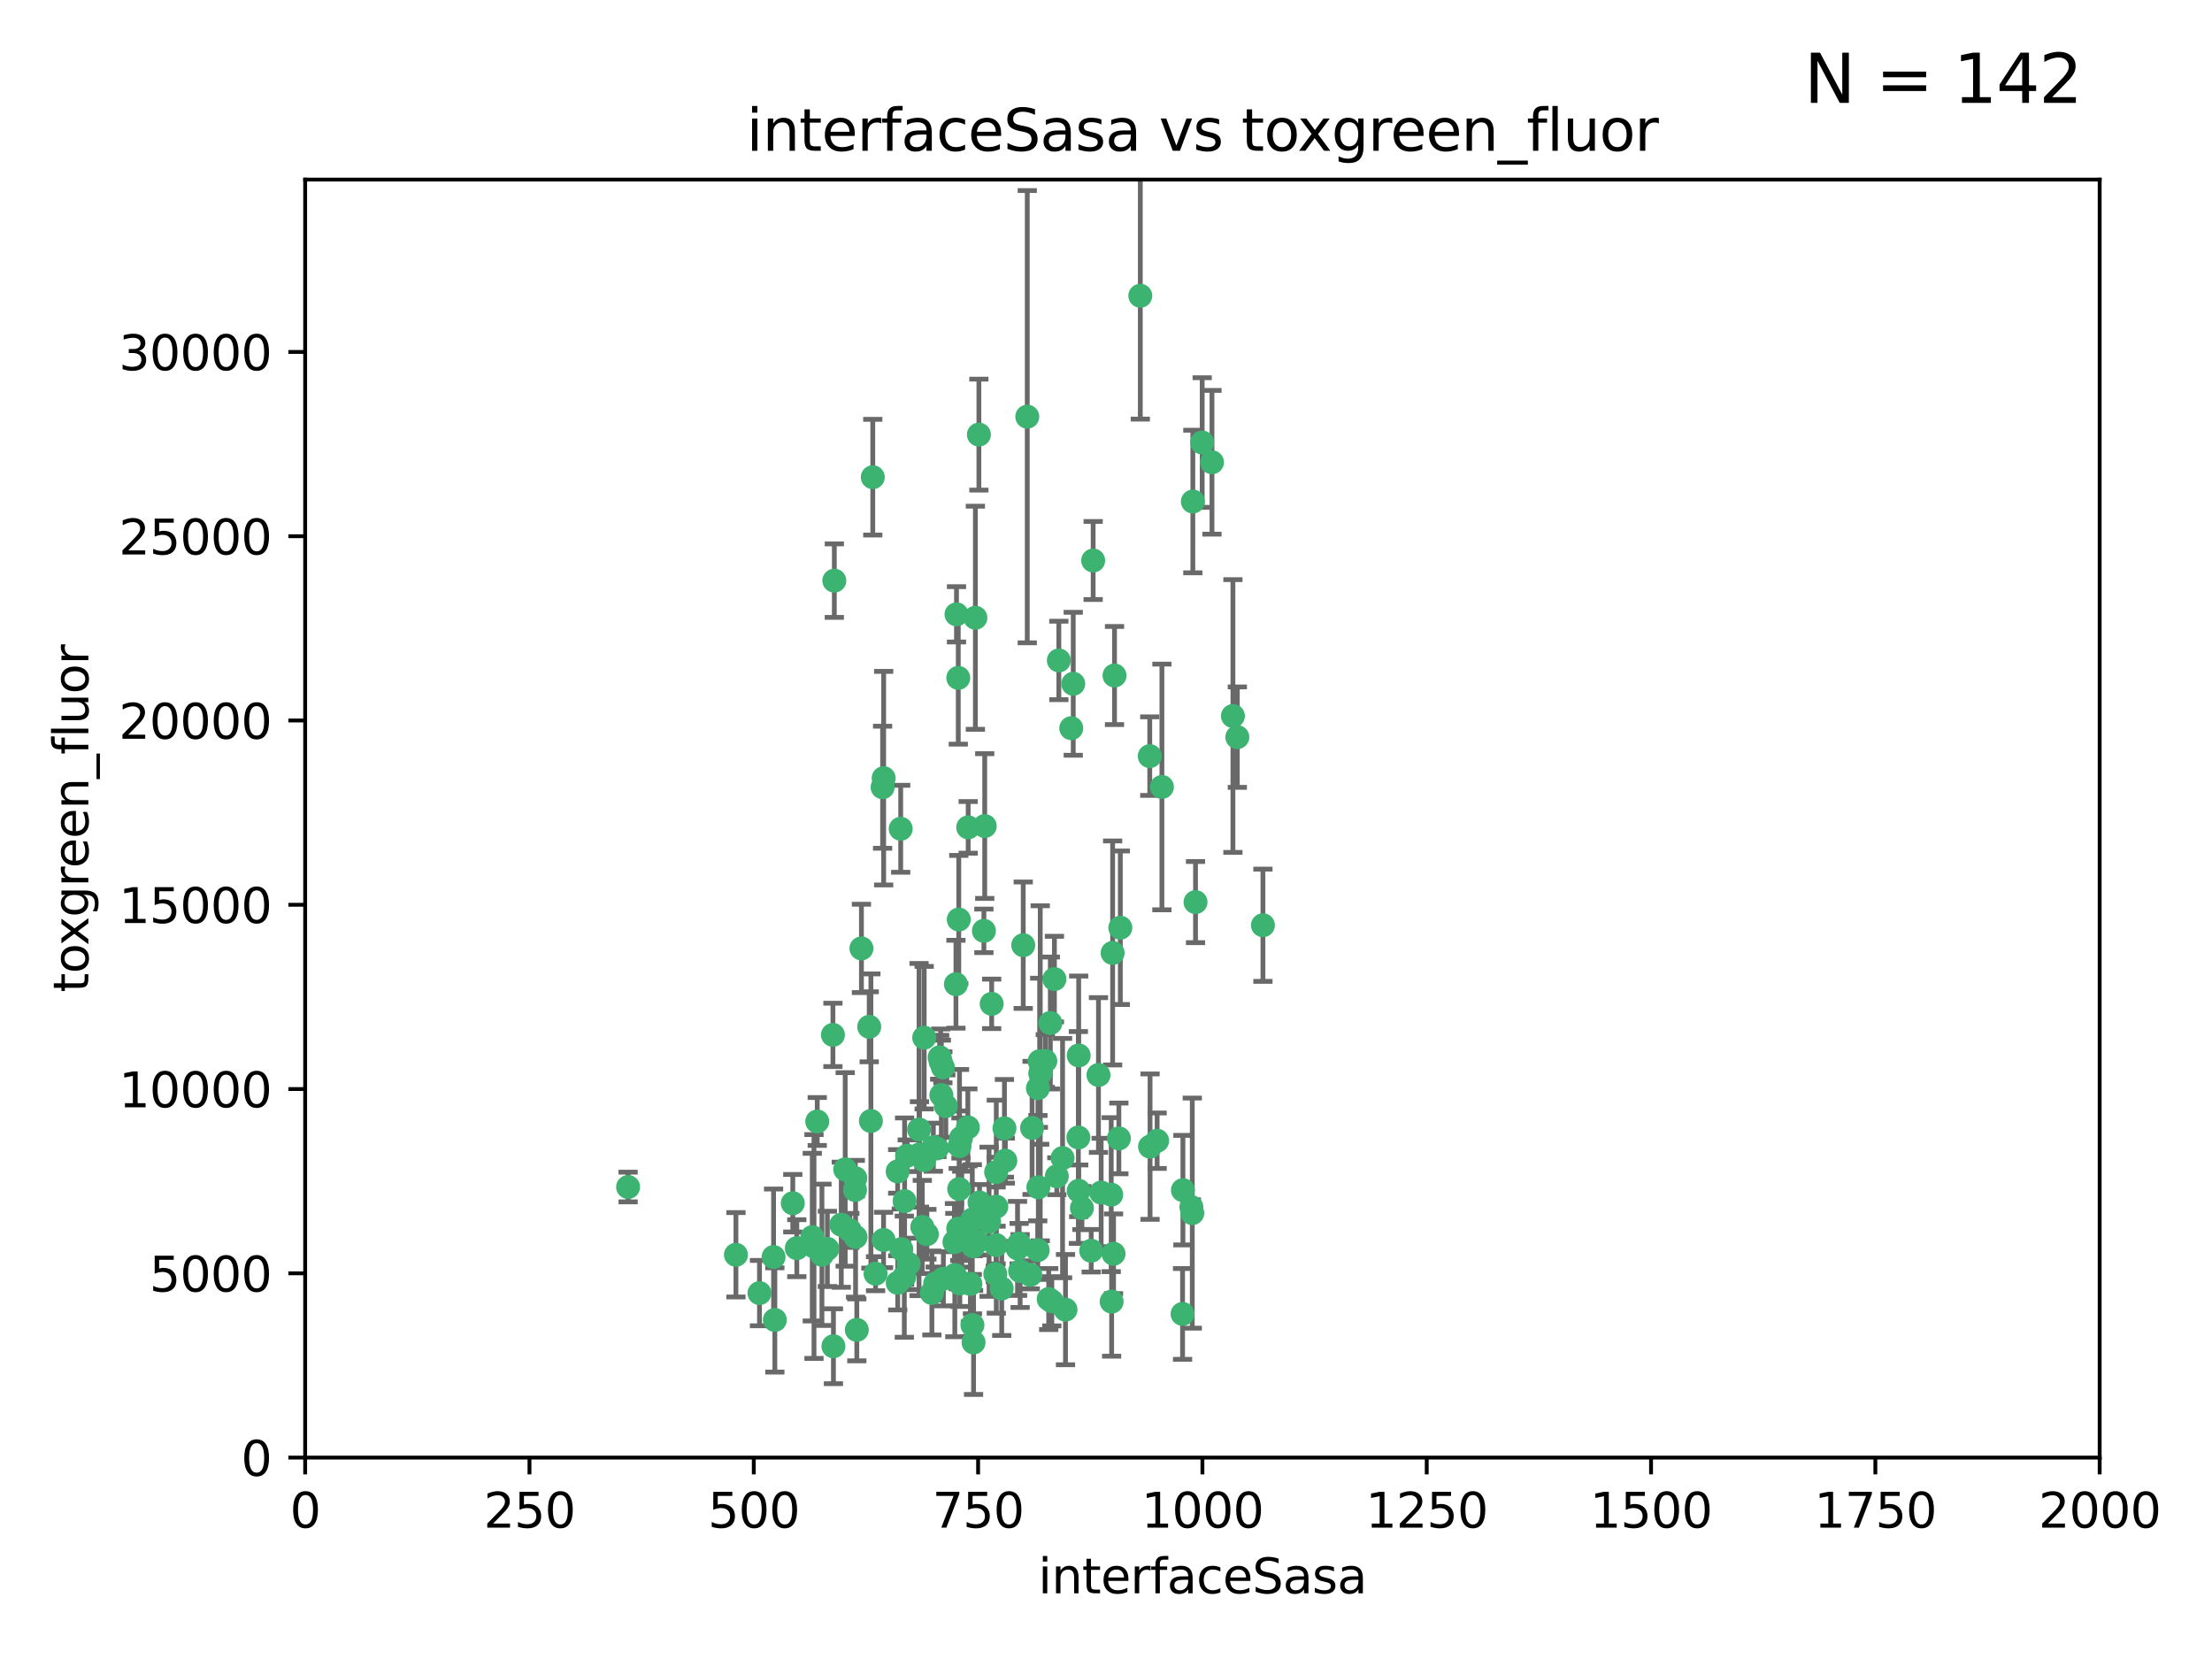 <?xml version="1.0" encoding="utf-8" standalone="no"?>
<!DOCTYPE svg PUBLIC "-//W3C//DTD SVG 1.1//EN"
  "http://www.w3.org/Graphics/SVG/1.1/DTD/svg11.dtd">
<svg xmlns:xlink="http://www.w3.org/1999/xlink" width="460.8pt" height="345.6pt" viewBox="0 0 460.8 345.6" xmlns="http://www.w3.org/2000/svg" version="1.1">
 <defs>
  <style type="text/css">*{stroke-linejoin: round; stroke-linecap: butt}</style>
 </defs>
 <g id="figure_1">
  <g id="patch_1">
   <path d="M 0 345.6 
L 460.8 345.6 
L 460.8 0 
L 0 0 
z
" style="fill: #ffffff"/>
  </g>
  <g id="axes_1">
   <g id="patch_2">
    <path d="M 63.571 303.64 
L 437.4 303.64 
L 437.4 37.411 
L 63.571 37.411 
z
" style="fill: #ffffff"/>
   </g>
   <g id="PathCollection_1">
    <defs>
     <path id="m950a899d76" d="M 0 1.118 
C 0.297 1.118 0.581 1 0.791 0.791 
C 1 0.581 1.118 0.297 1.118 0 
C 1.118 -0.297 1 -0.581 0.791 -0.791 
C 0.581 -1 0.297 -1.118 0 -1.118 
C -0.297 -1.118 -0.581 -1 -0.791 -0.791 
C -1 -0.581 -1.118 -0.297 -1.118 0 
C -1.118 0.297 -1 0.581 -0.791 0.791 
C -0.581 1 -0.297 1.118 0 1.118 
z
" style="stroke: #3cb371"/>
    </defs>
    <g clip-path="url(#pf5f0bd4cf2)">
     <use xlink:href="#m950a899d76" x="250.437" y="92.187" style="fill: #3cb371; stroke: #3cb371"/>
     <use xlink:href="#m950a899d76" x="191.458" y="235.304" style="fill: #3cb371; stroke: #3cb371"/>
     <use xlink:href="#m950a899d76" x="219.656" y="203.965" style="fill: #3cb371; stroke: #3cb371"/>
     <use xlink:href="#m950a899d76" x="223.161" y="151.693" style="fill: #3cb371; stroke: #3cb371"/>
     <use xlink:href="#m950a899d76" x="242.046" y="163.936" style="fill: #3cb371; stroke: #3cb371"/>
     <use xlink:href="#m950a899d76" x="248.491" y="104.476" style="fill: #3cb371; stroke: #3cb371"/>
     <use xlink:href="#m950a899d76" x="227.725" y="116.762" style="fill: #3cb371; stroke: #3cb371"/>
     <use xlink:href="#m950a899d76" x="237.546" y="61.614" style="fill: #3cb371; stroke: #3cb371"/>
     <use xlink:href="#m950a899d76" x="257.757" y="153.559" style="fill: #3cb371; stroke: #3cb371"/>
     <use xlink:href="#m950a899d76" x="206.585" y="209.121" style="fill: #3cb371; stroke: #3cb371"/>
     <use xlink:href="#m950a899d76" x="256.841" y="149.16" style="fill: #3cb371; stroke: #3cb371"/>
     <use xlink:href="#m950a899d76" x="199.256" y="127.973" style="fill: #3cb371; stroke: #3cb371"/>
     <use xlink:href="#m950a899d76" x="213.159" y="196.901" style="fill: #3cb371; stroke: #3cb371"/>
     <use xlink:href="#m950a899d76" x="220.577" y="137.58" style="fill: #3cb371; stroke: #3cb371"/>
     <use xlink:href="#m950a899d76" x="223.577" y="142.442" style="fill: #3cb371; stroke: #3cb371"/>
     <use xlink:href="#m950a899d76" x="203.92" y="90.534" style="fill: #3cb371; stroke: #3cb371"/>
     <use xlink:href="#m950a899d76" x="181.815" y="99.407" style="fill: #3cb371; stroke: #3cb371"/>
     <use xlink:href="#m950a899d76" x="227.314" y="260.552" style="fill: #3cb371; stroke: #3cb371"/>
     <use xlink:href="#m950a899d76" x="216.22" y="226.692" style="fill: #3cb371; stroke: #3cb371"/>
     <use xlink:href="#m950a899d76" x="213.998" y="86.8" style="fill: #3cb371; stroke: #3cb371"/>
     <use xlink:href="#m950a899d76" x="233.385" y="193.26" style="fill: #3cb371; stroke: #3cb371"/>
     <use xlink:href="#m950a899d76" x="263.091" y="192.743" style="fill: #3cb371; stroke: #3cb371"/>
     <use xlink:href="#m950a899d76" x="252.476" y="96.298" style="fill: #3cb371; stroke: #3cb371"/>
     <use xlink:href="#m950a899d76" x="231.574" y="271.146" style="fill: #3cb371; stroke: #3cb371"/>
     <use xlink:href="#m950a899d76" x="216.174" y="260.427" style="fill: #3cb371; stroke: #3cb371"/>
     <use xlink:href="#m950a899d76" x="203.191" y="128.689" style="fill: #3cb371; stroke: #3cb371"/>
     <use xlink:href="#m950a899d76" x="249.05" y="187.922" style="fill: #3cb371; stroke: #3cb371"/>
     <use xlink:href="#m950a899d76" x="183.864" y="163.993" style="fill: #3cb371; stroke: #3cb371"/>
     <use xlink:href="#m950a899d76" x="178.12" y="247.891" style="fill: #3cb371; stroke: #3cb371"/>
     <use xlink:href="#m950a899d76" x="246.349" y="273.715" style="fill: #3cb371; stroke: #3cb371"/>
     <use xlink:href="#m950a899d76" x="248.185" y="251.452" style="fill: #3cb371; stroke: #3cb371"/>
     <use xlink:href="#m950a899d76" x="220.157" y="245.034" style="fill: #3cb371; stroke: #3cb371"/>
     <use xlink:href="#m950a899d76" x="199.626" y="141.216" style="fill: #3cb371; stroke: #3cb371"/>
     <use xlink:href="#m950a899d76" x="246.424" y="247.93" style="fill: #3cb371; stroke: #3cb371"/>
     <use xlink:href="#m950a899d76" x="218.806" y="213.112" style="fill: #3cb371; stroke: #3cb371"/>
     <use xlink:href="#m950a899d76" x="199.14" y="205.029" style="fill: #3cb371; stroke: #3cb371"/>
     <use xlink:href="#m950a899d76" x="202.811" y="279.655" style="fill: #3cb371; stroke: #3cb371"/>
     <use xlink:href="#m950a899d76" x="231.97" y="261.183" style="fill: #3cb371; stroke: #3cb371"/>
     <use xlink:href="#m950a899d76" x="216.308" y="247.337" style="fill: #3cb371; stroke: #3cb371"/>
     <use xlink:href="#m950a899d76" x="221.962" y="272.82" style="fill: #3cb371; stroke: #3cb371"/>
     <use xlink:href="#m950a899d76" x="231.488" y="248.866" style="fill: #3cb371; stroke: #3cb371"/>
     <use xlink:href="#m950a899d76" x="239.516" y="157.513" style="fill: #3cb371; stroke: #3cb371"/>
     <use xlink:href="#m950a899d76" x="204.964" y="193.912" style="fill: #3cb371; stroke: #3cb371"/>
     <use xlink:href="#m950a899d76" x="212.512" y="264.778" style="fill: #3cb371; stroke: #3cb371"/>
     <use xlink:href="#m950a899d76" x="229.39" y="248.434" style="fill: #3cb371; stroke: #3cb371"/>
     <use xlink:href="#m950a899d76" x="170.245" y="233.624" style="fill: #3cb371; stroke: #3cb371"/>
     <use xlink:href="#m950a899d76" x="231.781" y="198.515" style="fill: #3cb371; stroke: #3cb371"/>
     <use xlink:href="#m950a899d76" x="216.583" y="221.073" style="fill: #3cb371; stroke: #3cb371"/>
     <use xlink:href="#m950a899d76" x="198.905" y="265.618" style="fill: #3cb371; stroke: #3cb371"/>
     <use xlink:href="#m950a899d76" x="224.71" y="219.87" style="fill: #3cb371; stroke: #3cb371"/>
     <use xlink:href="#m950a899d76" x="202.578" y="276.039" style="fill: #3cb371; stroke: #3cb371"/>
     <use xlink:href="#m950a899d76" x="188.387" y="265.959" style="fill: #3cb371; stroke: #3cb371"/>
     <use xlink:href="#m950a899d76" x="192.129" y="255.594" style="fill: #3cb371; stroke: #3cb371"/>
     <use xlink:href="#m950a899d76" x="205.136" y="172.082" style="fill: #3cb371; stroke: #3cb371"/>
     <use xlink:href="#m950a899d76" x="194.819" y="267.377" style="fill: #3cb371; stroke: #3cb371"/>
     <use xlink:href="#m950a899d76" x="194.129" y="269.355" style="fill: #3cb371; stroke: #3cb371"/>
     <use xlink:href="#m950a899d76" x="218.463" y="270.619" style="fill: #3cb371; stroke: #3cb371"/>
     <use xlink:href="#m950a899d76" x="228.833" y="223.946" style="fill: #3cb371; stroke: #3cb371"/>
     <use xlink:href="#m950a899d76" x="201.621" y="234.855" style="fill: #3cb371; stroke: #3cb371"/>
     <use xlink:href="#m950a899d76" x="194.434" y="238.981" style="fill: #3cb371; stroke: #3cb371"/>
     <use xlink:href="#m950a899d76" x="224.643" y="236.959" style="fill: #3cb371; stroke: #3cb371"/>
     <use xlink:href="#m950a899d76" x="221.353" y="241.25" style="fill: #3cb371; stroke: #3cb371"/>
     <use xlink:href="#m950a899d76" x="161.148" y="261.86" style="fill: #3cb371; stroke: #3cb371"/>
     <use xlink:href="#m950a899d76" x="209.43" y="241.778" style="fill: #3cb371; stroke: #3cb371"/>
     <use xlink:href="#m950a899d76" x="201.69" y="172.356" style="fill: #3cb371; stroke: #3cb371"/>
     <use xlink:href="#m950a899d76" x="175.254" y="255.131" style="fill: #3cb371; stroke: #3cb371"/>
     <use xlink:href="#m950a899d76" x="199.948" y="267.365" style="fill: #3cb371; stroke: #3cb371"/>
     <use xlink:href="#m950a899d76" x="182.396" y="265.335" style="fill: #3cb371; stroke: #3cb371"/>
     <use xlink:href="#m950a899d76" x="248.372" y="252.714" style="fill: #3cb371; stroke: #3cb371"/>
     <use xlink:href="#m950a899d76" x="199.884" y="238.765" style="fill: #3cb371; stroke: #3cb371"/>
     <use xlink:href="#m950a899d76" x="191.542" y="240.483" style="fill: #3cb371; stroke: #3cb371"/>
     <use xlink:href="#m950a899d76" x="199.731" y="191.554" style="fill: #3cb371; stroke: #3cb371"/>
     <use xlink:href="#m950a899d76" x="224.71" y="248.063" style="fill: #3cb371; stroke: #3cb371"/>
     <use xlink:href="#m950a899d76" x="207.338" y="265.402" style="fill: #3cb371; stroke: #3cb371"/>
     <use xlink:href="#m950a899d76" x="215" y="234.963" style="fill: #3cb371; stroke: #3cb371"/>
     <use xlink:href="#m950a899d76" x="196.417" y="222.343" style="fill: #3cb371; stroke: #3cb371"/>
     <use xlink:href="#m950a899d76" x="195.955" y="221.154" style="fill: #3cb371; stroke: #3cb371"/>
     <use xlink:href="#m950a899d76" x="203.585" y="258.681" style="fill: #3cb371; stroke: #3cb371"/>
     <use xlink:href="#m950a899d76" x="199.821" y="247.697" style="fill: #3cb371; stroke: #3cb371"/>
     <use xlink:href="#m950a899d76" x="207.512" y="244.17" style="fill: #3cb371; stroke: #3cb371"/>
     <use xlink:href="#m950a899d76" x="206.043" y="254.514" style="fill: #3cb371; stroke: #3cb371"/>
     <use xlink:href="#m950a899d76" x="192.525" y="216.17" style="fill: #3cb371; stroke: #3cb371"/>
     <use xlink:href="#m950a899d76" x="198.83" y="258.744" style="fill: #3cb371; stroke: #3cb371"/>
     <use xlink:href="#m950a899d76" x="200.346" y="256.174" style="fill: #3cb371; stroke: #3cb371"/>
     <use xlink:href="#m950a899d76" x="184.082" y="162.105" style="fill: #3cb371; stroke: #3cb371"/>
     <use xlink:href="#m950a899d76" x="199.615" y="255.94" style="fill: #3cb371; stroke: #3cb371"/>
     <use xlink:href="#m950a899d76" x="207.501" y="259.36" style="fill: #3cb371; stroke: #3cb371"/>
     <use xlink:href="#m950a899d76" x="181.423" y="233.523" style="fill: #3cb371; stroke: #3cb371"/>
     <use xlink:href="#m950a899d76" x="211.97" y="260.068" style="fill: #3cb371; stroke: #3cb371"/>
     <use xlink:href="#m950a899d76" x="187.755" y="260.221" style="fill: #3cb371; stroke: #3cb371"/>
     <use xlink:href="#m950a899d76" x="172.357" y="260.163" style="fill: #3cb371; stroke: #3cb371"/>
     <use xlink:href="#m950a899d76" x="169.213" y="257.715" style="fill: #3cb371; stroke: #3cb371"/>
     <use xlink:href="#m950a899d76" x="165.991" y="260.019" style="fill: #3cb371; stroke: #3cb371"/>
     <use xlink:href="#m950a899d76" x="232.174" y="140.722" style="fill: #3cb371; stroke: #3cb371"/>
     <use xlink:href="#m950a899d76" x="197.034" y="230.415" style="fill: #3cb371; stroke: #3cb371"/>
     <use xlink:href="#m950a899d76" x="179.453" y="197.571" style="fill: #3cb371; stroke: #3cb371"/>
     <use xlink:href="#m950a899d76" x="214.626" y="265.574" style="fill: #3cb371; stroke: #3cb371"/>
     <use xlink:href="#m950a899d76" x="216.701" y="223.587" style="fill: #3cb371; stroke: #3cb371"/>
     <use xlink:href="#m950a899d76" x="173.514" y="215.585" style="fill: #3cb371; stroke: #3cb371"/>
     <use xlink:href="#m950a899d76" x="202.15" y="267.457" style="fill: #3cb371; stroke: #3cb371"/>
     <use xlink:href="#m950a899d76" x="200.185" y="237.078" style="fill: #3cb371; stroke: #3cb371"/>
     <use xlink:href="#m950a899d76" x="241.052" y="237.633" style="fill: #3cb371; stroke: #3cb371"/>
     <use xlink:href="#m950a899d76" x="165.152" y="250.652" style="fill: #3cb371; stroke: #3cb371"/>
     <use xlink:href="#m950a899d76" x="178.176" y="245.439" style="fill: #3cb371; stroke: #3cb371"/>
     <use xlink:href="#m950a899d76" x="193.088" y="257.112" style="fill: #3cb371; stroke: #3cb371"/>
     <use xlink:href="#m950a899d76" x="178.488" y="277.035" style="fill: #3cb371; stroke: #3cb371"/>
     <use xlink:href="#m950a899d76" x="202.548" y="254.057" style="fill: #3cb371; stroke: #3cb371"/>
     <use xlink:href="#m950a899d76" x="188.445" y="250.216" style="fill: #3cb371; stroke: #3cb371"/>
     <use xlink:href="#m950a899d76" x="217.757" y="221.023" style="fill: #3cb371; stroke: #3cb371"/>
     <use xlink:href="#m950a899d76" x="196.101" y="228.123" style="fill: #3cb371; stroke: #3cb371"/>
     <use xlink:href="#m950a899d76" x="173.619" y="280.448" style="fill: #3cb371; stroke: #3cb371"/>
     <use xlink:href="#m950a899d76" x="233.08" y="237.152" style="fill: #3cb371; stroke: #3cb371"/>
     <use xlink:href="#m950a899d76" x="196.523" y="266.395" style="fill: #3cb371; stroke: #3cb371"/>
     <use xlink:href="#m950a899d76" x="239.577" y="238.866" style="fill: #3cb371; stroke: #3cb371"/>
     <use xlink:href="#m950a899d76" x="212.303" y="259.072" style="fill: #3cb371; stroke: #3cb371"/>
     <use xlink:href="#m950a899d76" x="192.497" y="241.68" style="fill: #3cb371; stroke: #3cb371"/>
     <use xlink:href="#m950a899d76" x="178.232" y="257.698" style="fill: #3cb371; stroke: #3cb371"/>
     <use xlink:href="#m950a899d76" x="207.548" y="251.374" style="fill: #3cb371; stroke: #3cb371"/>
     <use xlink:href="#m950a899d76" x="173.806" y="120.958" style="fill: #3cb371; stroke: #3cb371"/>
     <use xlink:href="#m950a899d76" x="202.753" y="259.625" style="fill: #3cb371; stroke: #3cb371"/>
     <use xlink:href="#m950a899d76" x="161.415" y="274.971" style="fill: #3cb371; stroke: #3cb371"/>
     <use xlink:href="#m950a899d76" x="195.181" y="239.234" style="fill: #3cb371; stroke: #3cb371"/>
     <use xlink:href="#m950a899d76" x="209.243" y="235.051" style="fill: #3cb371; stroke: #3cb371"/>
     <use xlink:href="#m950a899d76" x="187.002" y="244.025" style="fill: #3cb371; stroke: #3cb371"/>
     <use xlink:href="#m950a899d76" x="169.569" y="259.667" style="fill: #3cb371; stroke: #3cb371"/>
     <use xlink:href="#m950a899d76" x="204.052" y="250.509" style="fill: #3cb371; stroke: #3cb371"/>
     <use xlink:href="#m950a899d76" x="187.013" y="267.238" style="fill: #3cb371; stroke: #3cb371"/>
     <use xlink:href="#m950a899d76" x="184.06" y="258.31" style="fill: #3cb371; stroke: #3cb371"/>
     <use xlink:href="#m950a899d76" x="195.744" y="220.252" style="fill: #3cb371; stroke: #3cb371"/>
     <use xlink:href="#m950a899d76" x="158.215" y="269.377" style="fill: #3cb371; stroke: #3cb371"/>
     <use xlink:href="#m950a899d76" x="189.29" y="263.294" style="fill: #3cb371; stroke: #3cb371"/>
     <use xlink:href="#m950a899d76" x="153.309" y="261.395" style="fill: #3cb371; stroke: #3cb371"/>
     <use xlink:href="#m950a899d76" x="219.112" y="271.085" style="fill: #3cb371; stroke: #3cb371"/>
     <use xlink:href="#m950a899d76" x="181.075" y="213.9" style="fill: #3cb371; stroke: #3cb371"/>
     <use xlink:href="#m950a899d76" x="208.678" y="268.409" style="fill: #3cb371; stroke: #3cb371"/>
     <use xlink:href="#m950a899d76" x="171.225" y="261.393" style="fill: #3cb371; stroke: #3cb371"/>
     <use xlink:href="#m950a899d76" x="187.632" y="172.649" style="fill: #3cb371; stroke: #3cb371"/>
     <use xlink:href="#m950a899d76" x="176.071" y="243.608" style="fill: #3cb371; stroke: #3cb371"/>
     <use xlink:href="#m950a899d76" x="177.039" y="256.316" style="fill: #3cb371; stroke: #3cb371"/>
     <use xlink:href="#m950a899d76" x="188.987" y="240.757" style="fill: #3cb371; stroke: #3cb371"/>
     <use xlink:href="#m950a899d76" x="225.383" y="251.653" style="fill: #3cb371; stroke: #3cb371"/>
     <use xlink:href="#m950a899d76" x="130.845" y="247.276" style="fill: #3cb371; stroke: #3cb371"/>
    </g>
   </g>
   <g id="matplotlib.axis_1">
    <g id="xtick_1">
     <g id="line2d_1">
      <defs>
       <path id="m3f7921ccfa" d="M 0 0 
L 0 3.5 
" style="stroke: #000000; stroke-width: 0.8"/>
      </defs>
      <g>
       <use xlink:href="#m3f7921ccfa" x="63.571" y="303.64" style="stroke: #000000; stroke-width: 0.8"/>
      </g>
     </g>
     <g id="text_1">
      <!-- 0 -->
      <g transform="translate(60.39 318.238)scale(0.1 -0.1)">
       <defs>
        <path id="DejaVuSans-30" d="M 2034 4250 
Q 1547 4250 1301 3770 
Q 1056 3291 1056 2328 
Q 1056 1369 1301 889 
Q 1547 409 2034 409 
Q 2525 409 2770 889 
Q 3016 1369 3016 2328 
Q 3016 3291 2770 3770 
Q 2525 4250 2034 4250 
z
M 2034 4750 
Q 2819 4750 3233 4129 
Q 3647 3509 3647 2328 
Q 3647 1150 3233 529 
Q 2819 -91 2034 -91 
Q 1250 -91 836 529 
Q 422 1150 422 2328 
Q 422 3509 836 4129 
Q 1250 4750 2034 4750 
z
" transform="scale(0.016)"/>
       </defs>
       <use xlink:href="#DejaVuSans-30"/>
      </g>
     </g>
    </g>
    <g id="xtick_2">
     <g id="line2d_2">
      <g>
       <use xlink:href="#m3f7921ccfa" x="110.3" y="303.64" style="stroke: #000000; stroke-width: 0.8"/>
      </g>
     </g>
     <g id="text_2">
      <!-- 250 -->
      <g transform="translate(100.756 318.238)scale(0.1 -0.1)">
       <defs>
        <path id="DejaVuSans-32" d="M 1228 531 
L 3431 531 
L 3431 0 
L 469 0 
L 469 531 
Q 828 903 1448 1529 
Q 2069 2156 2228 2338 
Q 2531 2678 2651 2914 
Q 2772 3150 2772 3378 
Q 2772 3750 2511 3984 
Q 2250 4219 1831 4219 
Q 1534 4219 1204 4116 
Q 875 4013 500 3803 
L 500 4441 
Q 881 4594 1212 4672 
Q 1544 4750 1819 4750 
Q 2544 4750 2975 4387 
Q 3406 4025 3406 3419 
Q 3406 3131 3298 2873 
Q 3191 2616 2906 2266 
Q 2828 2175 2409 1742 
Q 1991 1309 1228 531 
z
" transform="scale(0.016)"/>
        <path id="DejaVuSans-35" d="M 691 4666 
L 3169 4666 
L 3169 4134 
L 1269 4134 
L 1269 2991 
Q 1406 3038 1543 3061 
Q 1681 3084 1819 3084 
Q 2600 3084 3056 2656 
Q 3513 2228 3513 1497 
Q 3513 744 3044 326 
Q 2575 -91 1722 -91 
Q 1428 -91 1123 -41 
Q 819 9 494 109 
L 494 744 
Q 775 591 1075 516 
Q 1375 441 1709 441 
Q 2250 441 2565 725 
Q 2881 1009 2881 1497 
Q 2881 1984 2565 2268 
Q 2250 2553 1709 2553 
Q 1456 2553 1204 2497 
Q 953 2441 691 2322 
L 691 4666 
z
" transform="scale(0.016)"/>
       </defs>
       <use xlink:href="#DejaVuSans-32"/>
       <use xlink:href="#DejaVuSans-35" x="63.623"/>
       <use xlink:href="#DejaVuSans-30" x="127.246"/>
      </g>
     </g>
    </g>
    <g id="xtick_3">
     <g id="line2d_3">
      <g>
       <use xlink:href="#m3f7921ccfa" x="157.028" y="303.64" style="stroke: #000000; stroke-width: 0.8"/>
      </g>
     </g>
     <g id="text_3">
      <!-- 500 -->
      <g transform="translate(147.485 318.238)scale(0.1 -0.1)">
       <use xlink:href="#DejaVuSans-35"/>
       <use xlink:href="#DejaVuSans-30" x="63.623"/>
       <use xlink:href="#DejaVuSans-30" x="127.246"/>
      </g>
     </g>
    </g>
    <g id="xtick_4">
     <g id="line2d_4">
      <g>
       <use xlink:href="#m3f7921ccfa" x="203.757" y="303.64" style="stroke: #000000; stroke-width: 0.8"/>
      </g>
     </g>
     <g id="text_4">
      <!-- 750 -->
      <g transform="translate(194.213 318.238)scale(0.1 -0.1)">
       <defs>
        <path id="DejaVuSans-37" d="M 525 4666 
L 3525 4666 
L 3525 4397 
L 1831 0 
L 1172 0 
L 2766 4134 
L 525 4134 
L 525 4666 
z
" transform="scale(0.016)"/>
       </defs>
       <use xlink:href="#DejaVuSans-37"/>
       <use xlink:href="#DejaVuSans-35" x="63.623"/>
       <use xlink:href="#DejaVuSans-30" x="127.246"/>
      </g>
     </g>
    </g>
    <g id="xtick_5">
     <g id="line2d_5">
      <g>
       <use xlink:href="#m3f7921ccfa" x="250.486" y="303.64" style="stroke: #000000; stroke-width: 0.8"/>
      </g>
     </g>
     <g id="text_5">
      <!-- 1000 -->
      <g transform="translate(237.761 318.238)scale(0.1 -0.1)">
       <defs>
        <path id="DejaVuSans-31" d="M 794 531 
L 1825 531 
L 1825 4091 
L 703 3866 
L 703 4441 
L 1819 4666 
L 2450 4666 
L 2450 531 
L 3481 531 
L 3481 0 
L 794 0 
L 794 531 
z
" transform="scale(0.016)"/>
       </defs>
       <use xlink:href="#DejaVuSans-31"/>
       <use xlink:href="#DejaVuSans-30" x="63.623"/>
       <use xlink:href="#DejaVuSans-30" x="127.246"/>
       <use xlink:href="#DejaVuSans-30" x="190.869"/>
      </g>
     </g>
    </g>
    <g id="xtick_6">
     <g id="line2d_6">
      <g>
       <use xlink:href="#m3f7921ccfa" x="297.214" y="303.64" style="stroke: #000000; stroke-width: 0.8"/>
      </g>
     </g>
     <g id="text_6">
      <!-- 1250 -->
      <g transform="translate(284.489 318.238)scale(0.1 -0.1)">
       <use xlink:href="#DejaVuSans-31"/>
       <use xlink:href="#DejaVuSans-32" x="63.623"/>
       <use xlink:href="#DejaVuSans-35" x="127.246"/>
       <use xlink:href="#DejaVuSans-30" x="190.869"/>
      </g>
     </g>
    </g>
    <g id="xtick_7">
     <g id="line2d_7">
      <g>
       <use xlink:href="#m3f7921ccfa" x="343.943" y="303.64" style="stroke: #000000; stroke-width: 0.8"/>
      </g>
     </g>
     <g id="text_7">
      <!-- 1500 -->
      <g transform="translate(331.218 318.238)scale(0.1 -0.1)">
       <use xlink:href="#DejaVuSans-31"/>
       <use xlink:href="#DejaVuSans-35" x="63.623"/>
       <use xlink:href="#DejaVuSans-30" x="127.246"/>
       <use xlink:href="#DejaVuSans-30" x="190.869"/>
      </g>
     </g>
    </g>
    <g id="xtick_8">
     <g id="line2d_8">
      <g>
       <use xlink:href="#m3f7921ccfa" x="390.671" y="303.64" style="stroke: #000000; stroke-width: 0.8"/>
      </g>
     </g>
     <g id="text_8">
      <!-- 1750 -->
      <g transform="translate(377.946 318.238)scale(0.1 -0.1)">
       <use xlink:href="#DejaVuSans-31"/>
       <use xlink:href="#DejaVuSans-37" x="63.623"/>
       <use xlink:href="#DejaVuSans-35" x="127.246"/>
       <use xlink:href="#DejaVuSans-30" x="190.869"/>
      </g>
     </g>
    </g>
    <g id="xtick_9">
     <g id="line2d_9">
      <g>
       <use xlink:href="#m3f7921ccfa" x="437.4" y="303.64" style="stroke: #000000; stroke-width: 0.8"/>
      </g>
     </g>
     <g id="text_9">
      <!-- 2000 -->
      <g transform="translate(424.675 318.238)scale(0.1 -0.1)">
       <use xlink:href="#DejaVuSans-32"/>
       <use xlink:href="#DejaVuSans-30" x="63.623"/>
       <use xlink:href="#DejaVuSans-30" x="127.246"/>
       <use xlink:href="#DejaVuSans-30" x="190.869"/>
      </g>
     </g>
    </g>
    <g id="text_10">
     <!-- interfaceSasa -->
     <g transform="translate(216.279 331.917)scale(0.1 -0.1)">
      <defs>
       <path id="DejaVuSans-69" d="M 603 3500 
L 1178 3500 
L 1178 0 
L 603 0 
L 603 3500 
z
M 603 4863 
L 1178 4863 
L 1178 4134 
L 603 4134 
L 603 4863 
z
" transform="scale(0.016)"/>
       <path id="DejaVuSans-6e" d="M 3513 2113 
L 3513 0 
L 2938 0 
L 2938 2094 
Q 2938 2591 2744 2837 
Q 2550 3084 2163 3084 
Q 1697 3084 1428 2787 
Q 1159 2491 1159 1978 
L 1159 0 
L 581 0 
L 581 3500 
L 1159 3500 
L 1159 2956 
Q 1366 3272 1645 3428 
Q 1925 3584 2291 3584 
Q 2894 3584 3203 3211 
Q 3513 2838 3513 2113 
z
" transform="scale(0.016)"/>
       <path id="DejaVuSans-74" d="M 1172 4494 
L 1172 3500 
L 2356 3500 
L 2356 3053 
L 1172 3053 
L 1172 1153 
Q 1172 725 1289 603 
Q 1406 481 1766 481 
L 2356 481 
L 2356 0 
L 1766 0 
Q 1100 0 847 248 
Q 594 497 594 1153 
L 594 3053 
L 172 3053 
L 172 3500 
L 594 3500 
L 594 4494 
L 1172 4494 
z
" transform="scale(0.016)"/>
       <path id="DejaVuSans-65" d="M 3597 1894 
L 3597 1613 
L 953 1613 
Q 991 1019 1311 708 
Q 1631 397 2203 397 
Q 2534 397 2845 478 
Q 3156 559 3463 722 
L 3463 178 
Q 3153 47 2828 -22 
Q 2503 -91 2169 -91 
Q 1331 -91 842 396 
Q 353 884 353 1716 
Q 353 2575 817 3079 
Q 1281 3584 2069 3584 
Q 2775 3584 3186 3129 
Q 3597 2675 3597 1894 
z
M 3022 2063 
Q 3016 2534 2758 2815 
Q 2500 3097 2075 3097 
Q 1594 3097 1305 2825 
Q 1016 2553 972 2059 
L 3022 2063 
z
" transform="scale(0.016)"/>
       <path id="DejaVuSans-72" d="M 2631 2963 
Q 2534 3019 2420 3045 
Q 2306 3072 2169 3072 
Q 1681 3072 1420 2755 
Q 1159 2438 1159 1844 
L 1159 0 
L 581 0 
L 581 3500 
L 1159 3500 
L 1159 2956 
Q 1341 3275 1631 3429 
Q 1922 3584 2338 3584 
Q 2397 3584 2469 3576 
Q 2541 3569 2628 3553 
L 2631 2963 
z
" transform="scale(0.016)"/>
       <path id="DejaVuSans-66" d="M 2375 4863 
L 2375 4384 
L 1825 4384 
Q 1516 4384 1395 4259 
Q 1275 4134 1275 3809 
L 1275 3500 
L 2222 3500 
L 2222 3053 
L 1275 3053 
L 1275 0 
L 697 0 
L 697 3053 
L 147 3053 
L 147 3500 
L 697 3500 
L 697 3744 
Q 697 4328 969 4595 
Q 1241 4863 1831 4863 
L 2375 4863 
z
" transform="scale(0.016)"/>
       <path id="DejaVuSans-61" d="M 2194 1759 
Q 1497 1759 1228 1600 
Q 959 1441 959 1056 
Q 959 750 1161 570 
Q 1363 391 1709 391 
Q 2188 391 2477 730 
Q 2766 1069 2766 1631 
L 2766 1759 
L 2194 1759 
z
M 3341 1997 
L 3341 0 
L 2766 0 
L 2766 531 
Q 2569 213 2275 61 
Q 1981 -91 1556 -91 
Q 1019 -91 701 211 
Q 384 513 384 1019 
Q 384 1609 779 1909 
Q 1175 2209 1959 2209 
L 2766 2209 
L 2766 2266 
Q 2766 2663 2505 2880 
Q 2244 3097 1772 3097 
Q 1472 3097 1187 3025 
Q 903 2953 641 2809 
L 641 3341 
Q 956 3463 1253 3523 
Q 1550 3584 1831 3584 
Q 2591 3584 2966 3190 
Q 3341 2797 3341 1997 
z
" transform="scale(0.016)"/>
       <path id="DejaVuSans-63" d="M 3122 3366 
L 3122 2828 
Q 2878 2963 2633 3030 
Q 2388 3097 2138 3097 
Q 1578 3097 1268 2742 
Q 959 2388 959 1747 
Q 959 1106 1268 751 
Q 1578 397 2138 397 
Q 2388 397 2633 464 
Q 2878 531 3122 666 
L 3122 134 
Q 2881 22 2623 -34 
Q 2366 -91 2075 -91 
Q 1284 -91 818 406 
Q 353 903 353 1747 
Q 353 2603 823 3093 
Q 1294 3584 2113 3584 
Q 2378 3584 2631 3529 
Q 2884 3475 3122 3366 
z
" transform="scale(0.016)"/>
       <path id="DejaVuSans-53" d="M 3425 4513 
L 3425 3897 
Q 3066 4069 2747 4153 
Q 2428 4238 2131 4238 
Q 1616 4238 1336 4038 
Q 1056 3838 1056 3469 
Q 1056 3159 1242 3001 
Q 1428 2844 1947 2747 
L 2328 2669 
Q 3034 2534 3370 2195 
Q 3706 1856 3706 1288 
Q 3706 609 3251 259 
Q 2797 -91 1919 -91 
Q 1588 -91 1214 -16 
Q 841 59 441 206 
L 441 856 
Q 825 641 1194 531 
Q 1563 422 1919 422 
Q 2459 422 2753 634 
Q 3047 847 3047 1241 
Q 3047 1584 2836 1778 
Q 2625 1972 2144 2069 
L 1759 2144 
Q 1053 2284 737 2584 
Q 422 2884 422 3419 
Q 422 4038 858 4394 
Q 1294 4750 2059 4750 
Q 2388 4750 2728 4690 
Q 3069 4631 3425 4513 
z
" transform="scale(0.016)"/>
       <path id="DejaVuSans-73" d="M 2834 3397 
L 2834 2853 
Q 2591 2978 2328 3040 
Q 2066 3103 1784 3103 
Q 1356 3103 1142 2972 
Q 928 2841 928 2578 
Q 928 2378 1081 2264 
Q 1234 2150 1697 2047 
L 1894 2003 
Q 2506 1872 2764 1633 
Q 3022 1394 3022 966 
Q 3022 478 2636 193 
Q 2250 -91 1575 -91 
Q 1294 -91 989 -36 
Q 684 19 347 128 
L 347 722 
Q 666 556 975 473 
Q 1284 391 1588 391 
Q 1994 391 2212 530 
Q 2431 669 2431 922 
Q 2431 1156 2273 1281 
Q 2116 1406 1581 1522 
L 1381 1569 
Q 847 1681 609 1914 
Q 372 2147 372 2553 
Q 372 3047 722 3315 
Q 1072 3584 1716 3584 
Q 2034 3584 2315 3537 
Q 2597 3491 2834 3397 
z
" transform="scale(0.016)"/>
      </defs>
      <use xlink:href="#DejaVuSans-69"/>
      <use xlink:href="#DejaVuSans-6e" x="27.783"/>
      <use xlink:href="#DejaVuSans-74" x="91.162"/>
      <use xlink:href="#DejaVuSans-65" x="130.371"/>
      <use xlink:href="#DejaVuSans-72" x="191.895"/>
      <use xlink:href="#DejaVuSans-66" x="233.008"/>
      <use xlink:href="#DejaVuSans-61" x="268.213"/>
      <use xlink:href="#DejaVuSans-63" x="329.492"/>
      <use xlink:href="#DejaVuSans-65" x="384.473"/>
      <use xlink:href="#DejaVuSans-53" x="445.996"/>
      <use xlink:href="#DejaVuSans-61" x="509.473"/>
      <use xlink:href="#DejaVuSans-73" x="570.752"/>
      <use xlink:href="#DejaVuSans-61" x="622.852"/>
     </g>
    </g>
   </g>
   <g id="matplotlib.axis_2">
    <g id="ytick_1">
     <g id="line2d_10">
      <defs>
       <path id="meb47e128a8" d="M 0 0 
L -3.5 0 
" style="stroke: #000000; stroke-width: 0.8"/>
      </defs>
      <g>
       <use xlink:href="#meb47e128a8" x="63.571" y="303.64" style="stroke: #000000; stroke-width: 0.8"/>
      </g>
     </g>
     <g id="text_11">
      <!-- 0 -->
      <g transform="translate(50.209 307.439)scale(0.1 -0.1)">
       <use xlink:href="#DejaVuSans-30"/>
      </g>
     </g>
    </g>
    <g id="ytick_2">
     <g id="line2d_11">
      <g>
       <use xlink:href="#meb47e128a8" x="63.571" y="265.253" style="stroke: #000000; stroke-width: 0.8"/>
      </g>
     </g>
     <g id="text_12">
      <!-- 5000 -->
      <g transform="translate(31.121 269.052)scale(0.1 -0.1)">
       <use xlink:href="#DejaVuSans-35"/>
       <use xlink:href="#DejaVuSans-30" x="63.623"/>
       <use xlink:href="#DejaVuSans-30" x="127.246"/>
       <use xlink:href="#DejaVuSans-30" x="190.869"/>
      </g>
     </g>
    </g>
    <g id="ytick_3">
     <g id="line2d_12">
      <g>
       <use xlink:href="#meb47e128a8" x="63.571" y="226.866" style="stroke: #000000; stroke-width: 0.8"/>
      </g>
     </g>
     <g id="text_13">
      <!-- 10000 -->
      <g transform="translate(24.759 230.665)scale(0.1 -0.1)">
       <use xlink:href="#DejaVuSans-31"/>
       <use xlink:href="#DejaVuSans-30" x="63.623"/>
       <use xlink:href="#DejaVuSans-30" x="127.246"/>
       <use xlink:href="#DejaVuSans-30" x="190.869"/>
       <use xlink:href="#DejaVuSans-30" x="254.492"/>
      </g>
     </g>
    </g>
    <g id="ytick_4">
     <g id="line2d_13">
      <g>
       <use xlink:href="#meb47e128a8" x="63.571" y="188.479" style="stroke: #000000; stroke-width: 0.8"/>
      </g>
     </g>
     <g id="text_14">
      <!-- 15000 -->
      <g transform="translate(24.759 192.278)scale(0.1 -0.1)">
       <use xlink:href="#DejaVuSans-31"/>
       <use xlink:href="#DejaVuSans-35" x="63.623"/>
       <use xlink:href="#DejaVuSans-30" x="127.246"/>
       <use xlink:href="#DejaVuSans-30" x="190.869"/>
       <use xlink:href="#DejaVuSans-30" x="254.492"/>
      </g>
     </g>
    </g>
    <g id="ytick_5">
     <g id="line2d_14">
      <g>
       <use xlink:href="#meb47e128a8" x="63.571" y="150.092" style="stroke: #000000; stroke-width: 0.8"/>
      </g>
     </g>
     <g id="text_15">
      <!-- 20000 -->
      <g transform="translate(24.759 153.891)scale(0.1 -0.1)">
       <use xlink:href="#DejaVuSans-32"/>
       <use xlink:href="#DejaVuSans-30" x="63.623"/>
       <use xlink:href="#DejaVuSans-30" x="127.246"/>
       <use xlink:href="#DejaVuSans-30" x="190.869"/>
       <use xlink:href="#DejaVuSans-30" x="254.492"/>
      </g>
     </g>
    </g>
    <g id="ytick_6">
     <g id="line2d_15">
      <g>
       <use xlink:href="#meb47e128a8" x="63.571" y="111.705" style="stroke: #000000; stroke-width: 0.8"/>
      </g>
     </g>
     <g id="text_16">
      <!-- 25000 -->
      <g transform="translate(24.759 115.504)scale(0.1 -0.1)">
       <use xlink:href="#DejaVuSans-32"/>
       <use xlink:href="#DejaVuSans-35" x="63.623"/>
       <use xlink:href="#DejaVuSans-30" x="127.246"/>
       <use xlink:href="#DejaVuSans-30" x="190.869"/>
       <use xlink:href="#DejaVuSans-30" x="254.492"/>
      </g>
     </g>
    </g>
    <g id="ytick_7">
     <g id="line2d_16">
      <g>
       <use xlink:href="#meb47e128a8" x="63.571" y="73.317" style="stroke: #000000; stroke-width: 0.8"/>
      </g>
     </g>
     <g id="text_17">
      <!-- 30000 -->
      <g transform="translate(24.759 77.117)scale(0.1 -0.1)">
       <defs>
        <path id="DejaVuSans-33" d="M 2597 2516 
Q 3050 2419 3304 2112 
Q 3559 1806 3559 1356 
Q 3559 666 3084 287 
Q 2609 -91 1734 -91 
Q 1441 -91 1130 -33 
Q 819 25 488 141 
L 488 750 
Q 750 597 1062 519 
Q 1375 441 1716 441 
Q 2309 441 2620 675 
Q 2931 909 2931 1356 
Q 2931 1769 2642 2001 
Q 2353 2234 1838 2234 
L 1294 2234 
L 1294 2753 
L 1863 2753 
Q 2328 2753 2575 2939 
Q 2822 3125 2822 3475 
Q 2822 3834 2567 4026 
Q 2313 4219 1838 4219 
Q 1578 4219 1281 4162 
Q 984 4106 628 3988 
L 628 4550 
Q 988 4650 1302 4700 
Q 1616 4750 1894 4750 
Q 2613 4750 3031 4423 
Q 3450 4097 3450 3541 
Q 3450 3153 3228 2886 
Q 3006 2619 2597 2516 
z
" transform="scale(0.016)"/>
       </defs>
       <use xlink:href="#DejaVuSans-33"/>
       <use xlink:href="#DejaVuSans-30" x="63.623"/>
       <use xlink:href="#DejaVuSans-30" x="127.246"/>
       <use xlink:href="#DejaVuSans-30" x="190.869"/>
       <use xlink:href="#DejaVuSans-30" x="254.492"/>
      </g>
     </g>
    </g>
    <g id="text_18">
     <!-- toxgreen_fluor -->
     <g transform="translate(18.401 206.72)rotate(-90)scale(0.1 -0.1)">
      <defs>
       <path id="DejaVuSans-6f" d="M 1959 3097 
Q 1497 3097 1228 2736 
Q 959 2375 959 1747 
Q 959 1119 1226 758 
Q 1494 397 1959 397 
Q 2419 397 2687 759 
Q 2956 1122 2956 1747 
Q 2956 2369 2687 2733 
Q 2419 3097 1959 3097 
z
M 1959 3584 
Q 2709 3584 3137 3096 
Q 3566 2609 3566 1747 
Q 3566 888 3137 398 
Q 2709 -91 1959 -91 
Q 1206 -91 779 398 
Q 353 888 353 1747 
Q 353 2609 779 3096 
Q 1206 3584 1959 3584 
z
" transform="scale(0.016)"/>
       <path id="DejaVuSans-78" d="M 3513 3500 
L 2247 1797 
L 3578 0 
L 2900 0 
L 1881 1375 
L 863 0 
L 184 0 
L 1544 1831 
L 300 3500 
L 978 3500 
L 1906 2253 
L 2834 3500 
L 3513 3500 
z
" transform="scale(0.016)"/>
       <path id="DejaVuSans-67" d="M 2906 1791 
Q 2906 2416 2648 2759 
Q 2391 3103 1925 3103 
Q 1463 3103 1205 2759 
Q 947 2416 947 1791 
Q 947 1169 1205 825 
Q 1463 481 1925 481 
Q 2391 481 2648 825 
Q 2906 1169 2906 1791 
z
M 3481 434 
Q 3481 -459 3084 -895 
Q 2688 -1331 1869 -1331 
Q 1566 -1331 1297 -1286 
Q 1028 -1241 775 -1147 
L 775 -588 
Q 1028 -725 1275 -790 
Q 1522 -856 1778 -856 
Q 2344 -856 2625 -561 
Q 2906 -266 2906 331 
L 2906 616 
Q 2728 306 2450 153 
Q 2172 0 1784 0 
Q 1141 0 747 490 
Q 353 981 353 1791 
Q 353 2603 747 3093 
Q 1141 3584 1784 3584 
Q 2172 3584 2450 3431 
Q 2728 3278 2906 2969 
L 2906 3500 
L 3481 3500 
L 3481 434 
z
" transform="scale(0.016)"/>
       <path id="DejaVuSans-5f" d="M 3263 -1063 
L 3263 -1509 
L -63 -1509 
L -63 -1063 
L 3263 -1063 
z
" transform="scale(0.016)"/>
       <path id="DejaVuSans-6c" d="M 603 4863 
L 1178 4863 
L 1178 0 
L 603 0 
L 603 4863 
z
" transform="scale(0.016)"/>
       <path id="DejaVuSans-75" d="M 544 1381 
L 544 3500 
L 1119 3500 
L 1119 1403 
Q 1119 906 1312 657 
Q 1506 409 1894 409 
Q 2359 409 2629 706 
Q 2900 1003 2900 1516 
L 2900 3500 
L 3475 3500 
L 3475 0 
L 2900 0 
L 2900 538 
Q 2691 219 2414 64 
Q 2138 -91 1772 -91 
Q 1169 -91 856 284 
Q 544 659 544 1381 
z
M 1991 3584 
L 1991 3584 
z
" transform="scale(0.016)"/>
      </defs>
      <use xlink:href="#DejaVuSans-74"/>
      <use xlink:href="#DejaVuSans-6f" x="39.209"/>
      <use xlink:href="#DejaVuSans-78" x="97.266"/>
      <use xlink:href="#DejaVuSans-67" x="156.445"/>
      <use xlink:href="#DejaVuSans-72" x="219.922"/>
      <use xlink:href="#DejaVuSans-65" x="258.785"/>
      <use xlink:href="#DejaVuSans-65" x="320.309"/>
      <use xlink:href="#DejaVuSans-6e" x="381.832"/>
      <use xlink:href="#DejaVuSans-5f" x="445.211"/>
      <use xlink:href="#DejaVuSans-66" x="495.211"/>
      <use xlink:href="#DejaVuSans-6c" x="530.416"/>
      <use xlink:href="#DejaVuSans-75" x="558.199"/>
      <use xlink:href="#DejaVuSans-6f" x="621.578"/>
      <use xlink:href="#DejaVuSans-72" x="682.76"/>
     </g>
    </g>
   </g>
   <g id="LineCollection_1">
    <path d="M 250.437 105.69 
L 250.437 78.685 
" clip-path="url(#pf5f0bd4cf2)" style="fill: none; stroke: #696969"/>
    <path d="M 191.458 269.906 
L 191.458 200.702 
" clip-path="url(#pf5f0bd4cf2)" style="fill: none; stroke: #696969"/>
    <path d="M 219.656 212.882 
L 219.656 195.047 
" clip-path="url(#pf5f0bd4cf2)" style="fill: none; stroke: #696969"/>
    <path d="M 223.161 152.217 
L 223.161 151.168 
" clip-path="url(#pf5f0bd4cf2)" style="fill: none; stroke: #696969"/>
    <path d="M 242.046 189.529 
L 242.046 138.343 
" clip-path="url(#pf5f0bd4cf2)" style="fill: none; stroke: #696969"/>
    <path d="M 248.491 119.328 
L 248.491 89.623 
" clip-path="url(#pf5f0bd4cf2)" style="fill: none; stroke: #696969"/>
    <path d="M 227.725 124.89 
L 227.725 108.635 
" clip-path="url(#pf5f0bd4cf2)" style="fill: none; stroke: #696969"/>
    <path d="M 237.546 87.306 
L 237.546 35.922 
" clip-path="url(#pf5f0bd4cf2)" style="fill: none; stroke: #696969"/>
    <path d="M 257.757 164.019 
L 257.757 143.098 
" clip-path="url(#pf5f0bd4cf2)" style="fill: none; stroke: #696969"/>
    <path d="M 206.585 214.275 
L 206.585 203.967 
" clip-path="url(#pf5f0bd4cf2)" style="fill: none; stroke: #696969"/>
    <path d="M 256.841 177.569 
L 256.841 120.752 
" clip-path="url(#pf5f0bd4cf2)" style="fill: none; stroke: #696969"/>
    <path d="M 199.256 133.734 
L 199.256 122.212 
" clip-path="url(#pf5f0bd4cf2)" style="fill: none; stroke: #696969"/>
    <path d="M 213.159 210.068 
L 213.159 183.734 
" clip-path="url(#pf5f0bd4cf2)" style="fill: none; stroke: #696969"/>
    <path d="M 220.577 145.75 
L 220.577 129.411 
" clip-path="url(#pf5f0bd4cf2)" style="fill: none; stroke: #696969"/>
    <path d="M 223.577 157.326 
L 223.577 127.559 
" clip-path="url(#pf5f0bd4cf2)" style="fill: none; stroke: #696969"/>
    <path d="M 203.92 102.091 
L 203.92 78.978 
" clip-path="url(#pf5f0bd4cf2)" style="fill: none; stroke: #696969"/>
    <path d="M 181.815 111.46 
L 181.815 87.355 
" clip-path="url(#pf5f0bd4cf2)" style="fill: none; stroke: #696969"/>
    <path d="M 227.314 264.982 
L 227.314 256.122 
" clip-path="url(#pf5f0bd4cf2)" style="fill: none; stroke: #696969"/>
    <path d="M 216.22 232.376 
L 216.22 221.008 
" clip-path="url(#pf5f0bd4cf2)" style="fill: none; stroke: #696969"/>
    <path d="M 213.998 133.906 
L 213.998 39.694 
" clip-path="url(#pf5f0bd4cf2)" style="fill: none; stroke: #696969"/>
    <path d="M 233.385 209.251 
L 233.385 177.27 
" clip-path="url(#pf5f0bd4cf2)" style="fill: none; stroke: #696969"/>
    <path d="M 263.091 204.435 
L 263.091 181.052 
" clip-path="url(#pf5f0bd4cf2)" style="fill: none; stroke: #696969"/>
    <path d="M 252.476 111.272 
L 252.476 81.324 
" clip-path="url(#pf5f0bd4cf2)" style="fill: none; stroke: #696969"/>
    <path d="M 231.574 282.519 
L 231.574 259.772 
" clip-path="url(#pf5f0bd4cf2)" style="fill: none; stroke: #696969"/>
    <path d="M 216.174 266.526 
L 216.174 254.328 
" clip-path="url(#pf5f0bd4cf2)" style="fill: none; stroke: #696969"/>
    <path d="M 203.191 151.927 
L 203.191 105.45 
" clip-path="url(#pf5f0bd4cf2)" style="fill: none; stroke: #696969"/>
    <path d="M 249.05 196.374 
L 249.05 179.47 
" clip-path="url(#pf5f0bd4cf2)" style="fill: none; stroke: #696969"/>
    <path d="M 183.864 176.705 
L 183.864 151.281 
" clip-path="url(#pf5f0bd4cf2)" style="fill: none; stroke: #696969"/>
    <path d="M 178.12 248.596 
L 178.12 247.186 
" clip-path="url(#pf5f0bd4cf2)" style="fill: none; stroke: #696969"/>
    <path d="M 246.349 283.17 
L 246.349 264.261 
" clip-path="url(#pf5f0bd4cf2)" style="fill: none; stroke: #696969"/>
    <path d="M 248.185 252.966 
L 248.185 249.939 
" clip-path="url(#pf5f0bd4cf2)" style="fill: none; stroke: #696969"/>
    <path d="M 220.157 248.879 
L 220.157 241.19 
" clip-path="url(#pf5f0bd4cf2)" style="fill: none; stroke: #696969"/>
    <path d="M 199.626 155.019 
L 199.626 127.413 
" clip-path="url(#pf5f0bd4cf2)" style="fill: none; stroke: #696969"/>
    <path d="M 246.424 259.34 
L 246.424 236.521 
" clip-path="url(#pf5f0bd4cf2)" style="fill: none; stroke: #696969"/>
    <path d="M 218.806 226.857 
L 218.806 199.366 
" clip-path="url(#pf5f0bd4cf2)" style="fill: none; stroke: #696969"/>
    <path d="M 199.14 214.186 
L 199.14 195.873 
" clip-path="url(#pf5f0bd4cf2)" style="fill: none; stroke: #696969"/>
    <path d="M 202.811 290.49 
L 202.811 268.821 
" clip-path="url(#pf5f0bd4cf2)" style="fill: none; stroke: #696969"/>
    <path d="M 231.97 269.484 
L 231.97 252.882 
" clip-path="url(#pf5f0bd4cf2)" style="fill: none; stroke: #696969"/>
    <path d="M 216.308 259.829 
L 216.308 234.844 
" clip-path="url(#pf5f0bd4cf2)" style="fill: none; stroke: #696969"/>
    <path d="M 221.962 284.302 
L 221.962 261.339 
" clip-path="url(#pf5f0bd4cf2)" style="fill: none; stroke: #696969"/>
    <path d="M 231.488 264.906 
L 231.488 232.826 
" clip-path="url(#pf5f0bd4cf2)" style="fill: none; stroke: #696969"/>
    <path d="M 239.516 165.694 
L 239.516 149.332 
" clip-path="url(#pf5f0bd4cf2)" style="fill: none; stroke: #696969"/>
    <path d="M 204.964 198.445 
L 204.964 189.38 
" clip-path="url(#pf5f0bd4cf2)" style="fill: none; stroke: #696969"/>
    <path d="M 212.512 272.37 
L 212.512 257.186 
" clip-path="url(#pf5f0bd4cf2)" style="fill: none; stroke: #696969"/>
    <path d="M 229.39 259.739 
L 229.39 237.128 
" clip-path="url(#pf5f0bd4cf2)" style="fill: none; stroke: #696969"/>
    <path d="M 170.245 238.611 
L 170.245 228.638 
" clip-path="url(#pf5f0bd4cf2)" style="fill: none; stroke: #696969"/>
    <path d="M 231.781 221.849 
L 231.781 175.181 
" clip-path="url(#pf5f0bd4cf2)" style="fill: none; stroke: #696969"/>
    <path d="M 216.583 238.367 
L 216.583 203.78 
" clip-path="url(#pf5f0bd4cf2)" style="fill: none; stroke: #696969"/>
    <path d="M 198.905 278.465 
L 198.905 252.772 
" clip-path="url(#pf5f0bd4cf2)" style="fill: none; stroke: #696969"/>
    <path d="M 224.71 236.411 
L 224.71 203.328 
" clip-path="url(#pf5f0bd4cf2)" style="fill: none; stroke: #696969"/>
    <path d="M 202.578 278.398 
L 202.578 273.681 
" clip-path="url(#pf5f0bd4cf2)" style="fill: none; stroke: #696969"/>
    <path d="M 188.387 278.581 
L 188.387 253.336 
" clip-path="url(#pf5f0bd4cf2)" style="fill: none; stroke: #696969"/>
    <path d="M 192.129 265.294 
L 192.129 245.895 
" clip-path="url(#pf5f0bd4cf2)" style="fill: none; stroke: #696969"/>
    <path d="M 205.136 187.16 
L 205.136 157.004 
" clip-path="url(#pf5f0bd4cf2)" style="fill: none; stroke: #696969"/>
    <path d="M 194.819 270.81 
L 194.819 263.945 
" clip-path="url(#pf5f0bd4cf2)" style="fill: none; stroke: #696969"/>
    <path d="M 194.129 278.095 
L 194.129 260.616 
" clip-path="url(#pf5f0bd4cf2)" style="fill: none; stroke: #696969"/>
    <path d="M 218.463 276.981 
L 218.463 264.258 
" clip-path="url(#pf5f0bd4cf2)" style="fill: none; stroke: #696969"/>
    <path d="M 228.833 240.063 
L 228.833 207.829 
" clip-path="url(#pf5f0bd4cf2)" style="fill: none; stroke: #696969"/>
    <path d="M 201.621 242.872 
L 201.621 226.838 
" clip-path="url(#pf5f0bd4cf2)" style="fill: none; stroke: #696969"/>
    <path d="M 194.434 243.993 
L 194.434 233.968 
" clip-path="url(#pf5f0bd4cf2)" style="fill: none; stroke: #696969"/>
    <path d="M 224.643 259.025 
L 224.643 214.892 
" clip-path="url(#pf5f0bd4cf2)" style="fill: none; stroke: #696969"/>
    <path d="M 221.353 266.178 
L 221.353 216.323 
" clip-path="url(#pf5f0bd4cf2)" style="fill: none; stroke: #696969"/>
    <path d="M 161.148 276.024 
L 161.148 247.696 
" clip-path="url(#pf5f0bd4cf2)" style="fill: none; stroke: #696969"/>
    <path d="M 209.43 246.466 
L 209.43 237.089 
" clip-path="url(#pf5f0bd4cf2)" style="fill: none; stroke: #696969"/>
    <path d="M 201.69 177.734 
L 201.69 166.978 
" clip-path="url(#pf5f0bd4cf2)" style="fill: none; stroke: #696969"/>
    <path d="M 175.254 268.162 
L 175.254 242.1 
" clip-path="url(#pf5f0bd4cf2)" style="fill: none; stroke: #696969"/>
    <path d="M 199.948 272.161 
L 199.948 262.568 
" clip-path="url(#pf5f0bd4cf2)" style="fill: none; stroke: #696969"/>
    <path d="M 182.396 268.88 
L 182.396 261.79 
" clip-path="url(#pf5f0bd4cf2)" style="fill: none; stroke: #696969"/>
    <path d="M 248.372 276.679 
L 248.372 228.748 
" clip-path="url(#pf5f0bd4cf2)" style="fill: none; stroke: #696969"/>
    <path d="M 199.884 254.738 
L 199.884 222.792 
" clip-path="url(#pf5f0bd4cf2)" style="fill: none; stroke: #696969"/>
    <path d="M 191.542 251.462 
L 191.542 229.504 
" clip-path="url(#pf5f0bd4cf2)" style="fill: none; stroke: #696969"/>
    <path d="M 199.731 204.905 
L 199.731 178.202 
" clip-path="url(#pf5f0bd4cf2)" style="fill: none; stroke: #696969"/>
    <path d="M 224.71 253.445 
L 224.71 242.681 
" clip-path="url(#pf5f0bd4cf2)" style="fill: none; stroke: #696969"/>
    <path d="M 207.338 267.033 
L 207.338 263.771 
" clip-path="url(#pf5f0bd4cf2)" style="fill: none; stroke: #696969"/>
    <path d="M 215 248.827 
L 215 221.1 
" clip-path="url(#pf5f0bd4cf2)" style="fill: none; stroke: #696969"/>
    <path d="M 196.417 225.57 
L 196.417 219.116 
" clip-path="url(#pf5f0bd4cf2)" style="fill: none; stroke: #696969"/>
    <path d="M 195.955 227.945 
L 195.955 214.362 
" clip-path="url(#pf5f0bd4cf2)" style="fill: none; stroke: #696969"/>
    <path d="M 203.585 261.433 
L 203.585 255.929 
" clip-path="url(#pf5f0bd4cf2)" style="fill: none; stroke: #696969"/>
    <path d="M 199.821 263.964 
L 199.821 231.431 
" clip-path="url(#pf5f0bd4cf2)" style="fill: none; stroke: #696969"/>
    <path d="M 207.512 247.273 
L 207.512 241.068 
" clip-path="url(#pf5f0bd4cf2)" style="fill: none; stroke: #696969"/>
    <path d="M 206.043 270.051 
L 206.043 238.978 
" clip-path="url(#pf5f0bd4cf2)" style="fill: none; stroke: #696969"/>
    <path d="M 192.525 231.016 
L 192.525 201.324 
" clip-path="url(#pf5f0bd4cf2)" style="fill: none; stroke: #696969"/>
    <path d="M 198.83 266.767 
L 198.83 250.721 
" clip-path="url(#pf5f0bd4cf2)" style="fill: none; stroke: #696969"/>
    <path d="M 200.346 268.35 
L 200.346 243.999 
" clip-path="url(#pf5f0bd4cf2)" style="fill: none; stroke: #696969"/>
    <path d="M 184.082 184.351 
L 184.082 139.86 
" clip-path="url(#pf5f0bd4cf2)" style="fill: none; stroke: #696969"/>
    <path d="M 199.615 268.474 
L 199.615 243.405 
" clip-path="url(#pf5f0bd4cf2)" style="fill: none; stroke: #696969"/>
    <path d="M 207.501 263.278 
L 207.501 255.442 
" clip-path="url(#pf5f0bd4cf2)" style="fill: none; stroke: #696969"/>
    <path d="M 181.423 264.167 
L 181.423 202.879 
" clip-path="url(#pf5f0bd4cf2)" style="fill: none; stroke: #696969"/>
    <path d="M 211.97 269.86 
L 211.97 250.276 
" clip-path="url(#pf5f0bd4cf2)" style="fill: none; stroke: #696969"/>
    <path d="M 187.755 268.597 
L 187.755 251.844 
" clip-path="url(#pf5f0bd4cf2)" style="fill: none; stroke: #696969"/>
    <path d="M 172.357 268.001 
L 172.357 252.325 
" clip-path="url(#pf5f0bd4cf2)" style="fill: none; stroke: #696969"/>
    <path d="M 169.213 275.177 
L 169.213 240.253 
" clip-path="url(#pf5f0bd4cf2)" style="fill: none; stroke: #696969"/>
    <path d="M 165.991 265.948 
L 165.991 254.089 
" clip-path="url(#pf5f0bd4cf2)" style="fill: none; stroke: #696969"/>
    <path d="M 232.174 150.938 
L 232.174 130.506 
" clip-path="url(#pf5f0bd4cf2)" style="fill: none; stroke: #696969"/>
    <path d="M 197.034 236.913 
L 197.034 223.916 
" clip-path="url(#pf5f0bd4cf2)" style="fill: none; stroke: #696969"/>
    <path d="M 179.453 206.772 
L 179.453 188.371 
" clip-path="url(#pf5f0bd4cf2)" style="fill: none; stroke: #696969"/>
    <path d="M 214.626 268.491 
L 214.626 262.657 
" clip-path="url(#pf5f0bd4cf2)" style="fill: none; stroke: #696969"/>
    <path d="M 216.701 258.482 
L 216.701 188.692 
" clip-path="url(#pf5f0bd4cf2)" style="fill: none; stroke: #696969"/>
    <path d="M 173.514 222.185 
L 173.514 208.985 
" clip-path="url(#pf5f0bd4cf2)" style="fill: none; stroke: #696969"/>
    <path d="M 202.15 275.356 
L 202.15 259.558 
" clip-path="url(#pf5f0bd4cf2)" style="fill: none; stroke: #696969"/>
    <path d="M 200.185 241.253 
L 200.185 232.902 
" clip-path="url(#pf5f0bd4cf2)" style="fill: none; stroke: #696969"/>
    <path d="M 241.052 243.408 
L 241.052 231.859 
" clip-path="url(#pf5f0bd4cf2)" style="fill: none; stroke: #696969"/>
    <path d="M 165.152 256.643 
L 165.152 244.66 
" clip-path="url(#pf5f0bd4cf2)" style="fill: none; stroke: #696969"/>
    <path d="M 178.176 249.147 
L 178.176 241.731 
" clip-path="url(#pf5f0bd4cf2)" style="fill: none; stroke: #696969"/>
    <path d="M 193.088 262.288 
L 193.088 251.936 
" clip-path="url(#pf5f0bd4cf2)" style="fill: none; stroke: #696969"/>
    <path d="M 178.488 283.483 
L 178.488 270.588 
" clip-path="url(#pf5f0bd4cf2)" style="fill: none; stroke: #696969"/>
    <path d="M 202.548 265.494 
L 202.548 242.62 
" clip-path="url(#pf5f0bd4cf2)" style="fill: none; stroke: #696969"/>
    <path d="M 188.445 267.545 
L 188.445 232.888 
" clip-path="url(#pf5f0bd4cf2)" style="fill: none; stroke: #696969"/>
    <path d="M 217.757 226.502 
L 217.757 215.543 
" clip-path="url(#pf5f0bd4cf2)" style="fill: none; stroke: #696969"/>
    <path d="M 196.101 239.558 
L 196.101 216.687 
" clip-path="url(#pf5f0bd4cf2)" style="fill: none; stroke: #696969"/>
    <path d="M 173.619 288.249 
L 173.619 272.647 
" clip-path="url(#pf5f0bd4cf2)" style="fill: none; stroke: #696969"/>
    <path d="M 233.08 244.519 
L 233.08 229.785 
" clip-path="url(#pf5f0bd4cf2)" style="fill: none; stroke: #696969"/>
    <path d="M 196.523 272.04 
L 196.523 260.75 
" clip-path="url(#pf5f0bd4cf2)" style="fill: none; stroke: #696969"/>
    <path d="M 239.577 254.007 
L 239.577 223.725 
" clip-path="url(#pf5f0bd4cf2)" style="fill: none; stroke: #696969"/>
    <path d="M 212.303 263.28 
L 212.303 254.864 
" clip-path="url(#pf5f0bd4cf2)" style="fill: none; stroke: #696969"/>
    <path d="M 192.497 243.41 
L 192.497 239.95 
" clip-path="url(#pf5f0bd4cf2)" style="fill: none; stroke: #696969"/>
    <path d="M 178.232 270.226 
L 178.232 245.171 
" clip-path="url(#pf5f0bd4cf2)" style="fill: none; stroke: #696969"/>
    <path d="M 207.548 273.558 
L 207.548 229.19 
" clip-path="url(#pf5f0bd4cf2)" style="fill: none; stroke: #696969"/>
    <path d="M 173.806 128.612 
L 173.806 113.304 
" clip-path="url(#pf5f0bd4cf2)" style="fill: none; stroke: #696969"/>
    <path d="M 202.753 261.59 
L 202.753 257.661 
" clip-path="url(#pf5f0bd4cf2)" style="fill: none; stroke: #696969"/>
    <path d="M 161.415 285.831 
L 161.415 264.111 
" clip-path="url(#pf5f0bd4cf2)" style="fill: none; stroke: #696969"/>
    <path d="M 195.181 240.949 
L 195.181 237.518 
" clip-path="url(#pf5f0bd4cf2)" style="fill: none; stroke: #696969"/>
    <path d="M 209.243 245.225 
L 209.243 224.877 
" clip-path="url(#pf5f0bd4cf2)" style="fill: none; stroke: #696969"/>
    <path d="M 187.002 248.562 
L 187.002 239.488 
" clip-path="url(#pf5f0bd4cf2)" style="fill: none; stroke: #696969"/>
    <path d="M 169.569 282.979 
L 169.569 236.354 
" clip-path="url(#pf5f0bd4cf2)" style="fill: none; stroke: #696969"/>
    <path d="M 204.052 254.253 
L 204.052 246.765 
" clip-path="url(#pf5f0bd4cf2)" style="fill: none; stroke: #696969"/>
    <path d="M 187.013 272.884 
L 187.013 261.591 
" clip-path="url(#pf5f0bd4cf2)" style="fill: none; stroke: #696969"/>
    <path d="M 184.06 264.079 
L 184.06 252.542 
" clip-path="url(#pf5f0bd4cf2)" style="fill: none; stroke: #696969"/>
    <path d="M 195.744 224.823 
L 195.744 215.68 
" clip-path="url(#pf5f0bd4cf2)" style="fill: none; stroke: #696969"/>
    <path d="M 158.215 276.183 
L 158.215 262.571 
" clip-path="url(#pf5f0bd4cf2)" style="fill: none; stroke: #696969"/>
    <path d="M 189.29 268.654 
L 189.29 257.933 
" clip-path="url(#pf5f0bd4cf2)" style="fill: none; stroke: #696969"/>
    <path d="M 153.309 270.185 
L 153.309 252.604 
" clip-path="url(#pf5f0bd4cf2)" style="fill: none; stroke: #696969"/>
    <path d="M 219.112 276.209 
L 219.112 265.962 
" clip-path="url(#pf5f0bd4cf2)" style="fill: none; stroke: #696969"/>
    <path d="M 181.075 221.192 
L 181.075 206.608 
" clip-path="url(#pf5f0bd4cf2)" style="fill: none; stroke: #696969"/>
    <path d="M 208.678 278.208 
L 208.678 258.61 
" clip-path="url(#pf5f0bd4cf2)" style="fill: none; stroke: #696969"/>
    <path d="M 171.225 276.115 
L 171.225 246.672 
" clip-path="url(#pf5f0bd4cf2)" style="fill: none; stroke: #696969"/>
    <path d="M 187.632 181.707 
L 187.632 163.591 
" clip-path="url(#pf5f0bd4cf2)" style="fill: none; stroke: #696969"/>
    <path d="M 176.071 263.766 
L 176.071 223.45 
" clip-path="url(#pf5f0bd4cf2)" style="fill: none; stroke: #696969"/>
    <path d="M 177.039 259.862 
L 177.039 252.77 
" clip-path="url(#pf5f0bd4cf2)" style="fill: none; stroke: #696969"/>
    <path d="M 188.987 244.055 
L 188.987 237.458 
" clip-path="url(#pf5f0bd4cf2)" style="fill: none; stroke: #696969"/>
    <path d="M 225.383 256.138 
L 225.383 247.168 
" clip-path="url(#pf5f0bd4cf2)" style="fill: none; stroke: #696969"/>
    <path d="M 130.845 250.367 
L 130.845 244.184 
" clip-path="url(#pf5f0bd4cf2)" style="fill: none; stroke: #696969"/>
   </g>
   <g id="line2d_17">
    <defs>
     <path id="mfb19add8c7" d="M 2 0 
L -2 -0 
" style="stroke: #696969"/>
    </defs>
    <g clip-path="url(#pf5f0bd4cf2)">
     <use xlink:href="#mfb19add8c7" x="250.437" y="105.69" style="fill: #696969; stroke: #696969"/>
     <use xlink:href="#mfb19add8c7" x="191.458" y="269.906" style="fill: #696969; stroke: #696969"/>
     <use xlink:href="#mfb19add8c7" x="219.656" y="212.882" style="fill: #696969; stroke: #696969"/>
     <use xlink:href="#mfb19add8c7" x="223.161" y="152.217" style="fill: #696969; stroke: #696969"/>
     <use xlink:href="#mfb19add8c7" x="242.046" y="189.529" style="fill: #696969; stroke: #696969"/>
     <use xlink:href="#mfb19add8c7" x="248.491" y="119.328" style="fill: #696969; stroke: #696969"/>
     <use xlink:href="#mfb19add8c7" x="227.725" y="124.89" style="fill: #696969; stroke: #696969"/>
     <use xlink:href="#mfb19add8c7" x="237.546" y="87.306" style="fill: #696969; stroke: #696969"/>
     <use xlink:href="#mfb19add8c7" x="257.757" y="164.019" style="fill: #696969; stroke: #696969"/>
     <use xlink:href="#mfb19add8c7" x="206.585" y="214.275" style="fill: #696969; stroke: #696969"/>
     <use xlink:href="#mfb19add8c7" x="256.841" y="177.569" style="fill: #696969; stroke: #696969"/>
     <use xlink:href="#mfb19add8c7" x="199.256" y="133.734" style="fill: #696969; stroke: #696969"/>
     <use xlink:href="#mfb19add8c7" x="213.159" y="210.068" style="fill: #696969; stroke: #696969"/>
     <use xlink:href="#mfb19add8c7" x="220.577" y="145.75" style="fill: #696969; stroke: #696969"/>
     <use xlink:href="#mfb19add8c7" x="223.577" y="157.326" style="fill: #696969; stroke: #696969"/>
     <use xlink:href="#mfb19add8c7" x="203.92" y="102.091" style="fill: #696969; stroke: #696969"/>
     <use xlink:href="#mfb19add8c7" x="181.815" y="111.46" style="fill: #696969; stroke: #696969"/>
     <use xlink:href="#mfb19add8c7" x="227.314" y="264.982" style="fill: #696969; stroke: #696969"/>
     <use xlink:href="#mfb19add8c7" x="216.22" y="232.376" style="fill: #696969; stroke: #696969"/>
     <use xlink:href="#mfb19add8c7" x="213.998" y="133.906" style="fill: #696969; stroke: #696969"/>
     <use xlink:href="#mfb19add8c7" x="233.385" y="209.251" style="fill: #696969; stroke: #696969"/>
     <use xlink:href="#mfb19add8c7" x="263.091" y="204.435" style="fill: #696969; stroke: #696969"/>
     <use xlink:href="#mfb19add8c7" x="252.476" y="111.272" style="fill: #696969; stroke: #696969"/>
     <use xlink:href="#mfb19add8c7" x="231.574" y="282.519" style="fill: #696969; stroke: #696969"/>
     <use xlink:href="#mfb19add8c7" x="216.174" y="266.526" style="fill: #696969; stroke: #696969"/>
     <use xlink:href="#mfb19add8c7" x="203.191" y="151.927" style="fill: #696969; stroke: #696969"/>
     <use xlink:href="#mfb19add8c7" x="249.05" y="196.374" style="fill: #696969; stroke: #696969"/>
     <use xlink:href="#mfb19add8c7" x="183.864" y="176.705" style="fill: #696969; stroke: #696969"/>
     <use xlink:href="#mfb19add8c7" x="178.12" y="248.596" style="fill: #696969; stroke: #696969"/>
     <use xlink:href="#mfb19add8c7" x="246.349" y="283.17" style="fill: #696969; stroke: #696969"/>
     <use xlink:href="#mfb19add8c7" x="248.185" y="252.966" style="fill: #696969; stroke: #696969"/>
     <use xlink:href="#mfb19add8c7" x="220.157" y="248.879" style="fill: #696969; stroke: #696969"/>
     <use xlink:href="#mfb19add8c7" x="199.626" y="155.019" style="fill: #696969; stroke: #696969"/>
     <use xlink:href="#mfb19add8c7" x="246.424" y="259.34" style="fill: #696969; stroke: #696969"/>
     <use xlink:href="#mfb19add8c7" x="218.806" y="226.857" style="fill: #696969; stroke: #696969"/>
     <use xlink:href="#mfb19add8c7" x="199.14" y="214.186" style="fill: #696969; stroke: #696969"/>
     <use xlink:href="#mfb19add8c7" x="202.811" y="290.49" style="fill: #696969; stroke: #696969"/>
     <use xlink:href="#mfb19add8c7" x="231.97" y="269.484" style="fill: #696969; stroke: #696969"/>
     <use xlink:href="#mfb19add8c7" x="216.308" y="259.829" style="fill: #696969; stroke: #696969"/>
     <use xlink:href="#mfb19add8c7" x="221.962" y="284.302" style="fill: #696969; stroke: #696969"/>
     <use xlink:href="#mfb19add8c7" x="231.488" y="264.906" style="fill: #696969; stroke: #696969"/>
     <use xlink:href="#mfb19add8c7" x="239.516" y="165.694" style="fill: #696969; stroke: #696969"/>
     <use xlink:href="#mfb19add8c7" x="204.964" y="198.445" style="fill: #696969; stroke: #696969"/>
     <use xlink:href="#mfb19add8c7" x="212.512" y="272.37" style="fill: #696969; stroke: #696969"/>
     <use xlink:href="#mfb19add8c7" x="229.39" y="259.739" style="fill: #696969; stroke: #696969"/>
     <use xlink:href="#mfb19add8c7" x="170.245" y="238.611" style="fill: #696969; stroke: #696969"/>
     <use xlink:href="#mfb19add8c7" x="231.781" y="221.849" style="fill: #696969; stroke: #696969"/>
     <use xlink:href="#mfb19add8c7" x="216.583" y="238.367" style="fill: #696969; stroke: #696969"/>
     <use xlink:href="#mfb19add8c7" x="198.905" y="278.465" style="fill: #696969; stroke: #696969"/>
     <use xlink:href="#mfb19add8c7" x="224.71" y="236.411" style="fill: #696969; stroke: #696969"/>
     <use xlink:href="#mfb19add8c7" x="202.578" y="278.398" style="fill: #696969; stroke: #696969"/>
     <use xlink:href="#mfb19add8c7" x="188.387" y="278.581" style="fill: #696969; stroke: #696969"/>
     <use xlink:href="#mfb19add8c7" x="192.129" y="265.294" style="fill: #696969; stroke: #696969"/>
     <use xlink:href="#mfb19add8c7" x="205.136" y="187.16" style="fill: #696969; stroke: #696969"/>
     <use xlink:href="#mfb19add8c7" x="194.819" y="270.81" style="fill: #696969; stroke: #696969"/>
     <use xlink:href="#mfb19add8c7" x="194.129" y="278.095" style="fill: #696969; stroke: #696969"/>
     <use xlink:href="#mfb19add8c7" x="218.463" y="276.981" style="fill: #696969; stroke: #696969"/>
     <use xlink:href="#mfb19add8c7" x="228.833" y="240.063" style="fill: #696969; stroke: #696969"/>
     <use xlink:href="#mfb19add8c7" x="201.621" y="242.872" style="fill: #696969; stroke: #696969"/>
     <use xlink:href="#mfb19add8c7" x="194.434" y="243.993" style="fill: #696969; stroke: #696969"/>
     <use xlink:href="#mfb19add8c7" x="224.643" y="259.025" style="fill: #696969; stroke: #696969"/>
     <use xlink:href="#mfb19add8c7" x="221.353" y="266.178" style="fill: #696969; stroke: #696969"/>
     <use xlink:href="#mfb19add8c7" x="161.148" y="276.024" style="fill: #696969; stroke: #696969"/>
     <use xlink:href="#mfb19add8c7" x="209.43" y="246.466" style="fill: #696969; stroke: #696969"/>
     <use xlink:href="#mfb19add8c7" x="201.69" y="177.734" style="fill: #696969; stroke: #696969"/>
     <use xlink:href="#mfb19add8c7" x="175.254" y="268.162" style="fill: #696969; stroke: #696969"/>
     <use xlink:href="#mfb19add8c7" x="199.948" y="272.161" style="fill: #696969; stroke: #696969"/>
     <use xlink:href="#mfb19add8c7" x="182.396" y="268.88" style="fill: #696969; stroke: #696969"/>
     <use xlink:href="#mfb19add8c7" x="248.372" y="276.679" style="fill: #696969; stroke: #696969"/>
     <use xlink:href="#mfb19add8c7" x="199.884" y="254.738" style="fill: #696969; stroke: #696969"/>
     <use xlink:href="#mfb19add8c7" x="191.542" y="251.462" style="fill: #696969; stroke: #696969"/>
     <use xlink:href="#mfb19add8c7" x="199.731" y="204.905" style="fill: #696969; stroke: #696969"/>
     <use xlink:href="#mfb19add8c7" x="224.71" y="253.445" style="fill: #696969; stroke: #696969"/>
     <use xlink:href="#mfb19add8c7" x="207.338" y="267.033" style="fill: #696969; stroke: #696969"/>
     <use xlink:href="#mfb19add8c7" x="215" y="248.827" style="fill: #696969; stroke: #696969"/>
     <use xlink:href="#mfb19add8c7" x="196.417" y="225.57" style="fill: #696969; stroke: #696969"/>
     <use xlink:href="#mfb19add8c7" x="195.955" y="227.945" style="fill: #696969; stroke: #696969"/>
     <use xlink:href="#mfb19add8c7" x="203.585" y="261.433" style="fill: #696969; stroke: #696969"/>
     <use xlink:href="#mfb19add8c7" x="199.821" y="263.964" style="fill: #696969; stroke: #696969"/>
     <use xlink:href="#mfb19add8c7" x="207.512" y="247.273" style="fill: #696969; stroke: #696969"/>
     <use xlink:href="#mfb19add8c7" x="206.043" y="270.051" style="fill: #696969; stroke: #696969"/>
     <use xlink:href="#mfb19add8c7" x="192.525" y="231.016" style="fill: #696969; stroke: #696969"/>
     <use xlink:href="#mfb19add8c7" x="198.83" y="266.767" style="fill: #696969; stroke: #696969"/>
     <use xlink:href="#mfb19add8c7" x="200.346" y="268.35" style="fill: #696969; stroke: #696969"/>
     <use xlink:href="#mfb19add8c7" x="184.082" y="184.351" style="fill: #696969; stroke: #696969"/>
     <use xlink:href="#mfb19add8c7" x="199.615" y="268.474" style="fill: #696969; stroke: #696969"/>
     <use xlink:href="#mfb19add8c7" x="207.501" y="263.278" style="fill: #696969; stroke: #696969"/>
     <use xlink:href="#mfb19add8c7" x="181.423" y="264.167" style="fill: #696969; stroke: #696969"/>
     <use xlink:href="#mfb19add8c7" x="211.97" y="269.86" style="fill: #696969; stroke: #696969"/>
     <use xlink:href="#mfb19add8c7" x="187.755" y="268.597" style="fill: #696969; stroke: #696969"/>
     <use xlink:href="#mfb19add8c7" x="172.357" y="268.001" style="fill: #696969; stroke: #696969"/>
     <use xlink:href="#mfb19add8c7" x="169.213" y="275.177" style="fill: #696969; stroke: #696969"/>
     <use xlink:href="#mfb19add8c7" x="165.991" y="265.948" style="fill: #696969; stroke: #696969"/>
     <use xlink:href="#mfb19add8c7" x="232.174" y="150.938" style="fill: #696969; stroke: #696969"/>
     <use xlink:href="#mfb19add8c7" x="197.034" y="236.913" style="fill: #696969; stroke: #696969"/>
     <use xlink:href="#mfb19add8c7" x="179.453" y="206.772" style="fill: #696969; stroke: #696969"/>
     <use xlink:href="#mfb19add8c7" x="214.626" y="268.491" style="fill: #696969; stroke: #696969"/>
     <use xlink:href="#mfb19add8c7" x="216.701" y="258.482" style="fill: #696969; stroke: #696969"/>
     <use xlink:href="#mfb19add8c7" x="173.514" y="222.185" style="fill: #696969; stroke: #696969"/>
     <use xlink:href="#mfb19add8c7" x="202.15" y="275.356" style="fill: #696969; stroke: #696969"/>
     <use xlink:href="#mfb19add8c7" x="200.185" y="241.253" style="fill: #696969; stroke: #696969"/>
     <use xlink:href="#mfb19add8c7" x="241.052" y="243.408" style="fill: #696969; stroke: #696969"/>
     <use xlink:href="#mfb19add8c7" x="165.152" y="256.643" style="fill: #696969; stroke: #696969"/>
     <use xlink:href="#mfb19add8c7" x="178.176" y="249.147" style="fill: #696969; stroke: #696969"/>
     <use xlink:href="#mfb19add8c7" x="193.088" y="262.288" style="fill: #696969; stroke: #696969"/>
     <use xlink:href="#mfb19add8c7" x="178.488" y="283.483" style="fill: #696969; stroke: #696969"/>
     <use xlink:href="#mfb19add8c7" x="202.548" y="265.494" style="fill: #696969; stroke: #696969"/>
     <use xlink:href="#mfb19add8c7" x="188.445" y="267.545" style="fill: #696969; stroke: #696969"/>
     <use xlink:href="#mfb19add8c7" x="217.757" y="226.502" style="fill: #696969; stroke: #696969"/>
     <use xlink:href="#mfb19add8c7" x="196.101" y="239.558" style="fill: #696969; stroke: #696969"/>
     <use xlink:href="#mfb19add8c7" x="173.619" y="288.249" style="fill: #696969; stroke: #696969"/>
     <use xlink:href="#mfb19add8c7" x="233.08" y="244.519" style="fill: #696969; stroke: #696969"/>
     <use xlink:href="#mfb19add8c7" x="196.523" y="272.04" style="fill: #696969; stroke: #696969"/>
     <use xlink:href="#mfb19add8c7" x="239.577" y="254.007" style="fill: #696969; stroke: #696969"/>
     <use xlink:href="#mfb19add8c7" x="212.303" y="263.28" style="fill: #696969; stroke: #696969"/>
     <use xlink:href="#mfb19add8c7" x="192.497" y="243.41" style="fill: #696969; stroke: #696969"/>
     <use xlink:href="#mfb19add8c7" x="178.232" y="270.226" style="fill: #696969; stroke: #696969"/>
     <use xlink:href="#mfb19add8c7" x="207.548" y="273.558" style="fill: #696969; stroke: #696969"/>
     <use xlink:href="#mfb19add8c7" x="173.806" y="128.612" style="fill: #696969; stroke: #696969"/>
     <use xlink:href="#mfb19add8c7" x="202.753" y="261.59" style="fill: #696969; stroke: #696969"/>
     <use xlink:href="#mfb19add8c7" x="161.415" y="285.831" style="fill: #696969; stroke: #696969"/>
     <use xlink:href="#mfb19add8c7" x="195.181" y="240.949" style="fill: #696969; stroke: #696969"/>
     <use xlink:href="#mfb19add8c7" x="209.243" y="245.225" style="fill: #696969; stroke: #696969"/>
     <use xlink:href="#mfb19add8c7" x="187.002" y="248.562" style="fill: #696969; stroke: #696969"/>
     <use xlink:href="#mfb19add8c7" x="169.569" y="282.979" style="fill: #696969; stroke: #696969"/>
     <use xlink:href="#mfb19add8c7" x="204.052" y="254.253" style="fill: #696969; stroke: #696969"/>
     <use xlink:href="#mfb19add8c7" x="187.013" y="272.884" style="fill: #696969; stroke: #696969"/>
     <use xlink:href="#mfb19add8c7" x="184.06" y="264.079" style="fill: #696969; stroke: #696969"/>
     <use xlink:href="#mfb19add8c7" x="195.744" y="224.823" style="fill: #696969; stroke: #696969"/>
     <use xlink:href="#mfb19add8c7" x="158.215" y="276.183" style="fill: #696969; stroke: #696969"/>
     <use xlink:href="#mfb19add8c7" x="189.29" y="268.654" style="fill: #696969; stroke: #696969"/>
     <use xlink:href="#mfb19add8c7" x="153.309" y="270.185" style="fill: #696969; stroke: #696969"/>
     <use xlink:href="#mfb19add8c7" x="219.112" y="276.209" style="fill: #696969; stroke: #696969"/>
     <use xlink:href="#mfb19add8c7" x="181.075" y="221.192" style="fill: #696969; stroke: #696969"/>
     <use xlink:href="#mfb19add8c7" x="208.678" y="278.208" style="fill: #696969; stroke: #696969"/>
     <use xlink:href="#mfb19add8c7" x="171.225" y="276.115" style="fill: #696969; stroke: #696969"/>
     <use xlink:href="#mfb19add8c7" x="187.632" y="181.707" style="fill: #696969; stroke: #696969"/>
     <use xlink:href="#mfb19add8c7" x="176.071" y="263.766" style="fill: #696969; stroke: #696969"/>
     <use xlink:href="#mfb19add8c7" x="177.039" y="259.862" style="fill: #696969; stroke: #696969"/>
     <use xlink:href="#mfb19add8c7" x="188.987" y="244.055" style="fill: #696969; stroke: #696969"/>
     <use xlink:href="#mfb19add8c7" x="225.383" y="256.138" style="fill: #696969; stroke: #696969"/>
     <use xlink:href="#mfb19add8c7" x="130.845" y="250.367" style="fill: #696969; stroke: #696969"/>
    </g>
   </g>
   <g id="line2d_18">
    <g clip-path="url(#pf5f0bd4cf2)">
     <use xlink:href="#mfb19add8c7" x="250.437" y="78.685" style="fill: #696969; stroke: #696969"/>
     <use xlink:href="#mfb19add8c7" x="191.458" y="200.702" style="fill: #696969; stroke: #696969"/>
     <use xlink:href="#mfb19add8c7" x="219.656" y="195.047" style="fill: #696969; stroke: #696969"/>
     <use xlink:href="#mfb19add8c7" x="223.161" y="151.168" style="fill: #696969; stroke: #696969"/>
     <use xlink:href="#mfb19add8c7" x="242.046" y="138.343" style="fill: #696969; stroke: #696969"/>
     <use xlink:href="#mfb19add8c7" x="248.491" y="89.623" style="fill: #696969; stroke: #696969"/>
     <use xlink:href="#mfb19add8c7" x="227.725" y="108.635" style="fill: #696969; stroke: #696969"/>
     <use xlink:href="#mfb19add8c7" x="237.546" y="35.922" style="fill: #696969; stroke: #696969"/>
     <use xlink:href="#mfb19add8c7" x="257.757" y="143.098" style="fill: #696969; stroke: #696969"/>
     <use xlink:href="#mfb19add8c7" x="206.585" y="203.967" style="fill: #696969; stroke: #696969"/>
     <use xlink:href="#mfb19add8c7" x="256.841" y="120.752" style="fill: #696969; stroke: #696969"/>
     <use xlink:href="#mfb19add8c7" x="199.256" y="122.212" style="fill: #696969; stroke: #696969"/>
     <use xlink:href="#mfb19add8c7" x="213.159" y="183.734" style="fill: #696969; stroke: #696969"/>
     <use xlink:href="#mfb19add8c7" x="220.577" y="129.411" style="fill: #696969; stroke: #696969"/>
     <use xlink:href="#mfb19add8c7" x="223.577" y="127.559" style="fill: #696969; stroke: #696969"/>
     <use xlink:href="#mfb19add8c7" x="203.92" y="78.978" style="fill: #696969; stroke: #696969"/>
     <use xlink:href="#mfb19add8c7" x="181.815" y="87.355" style="fill: #696969; stroke: #696969"/>
     <use xlink:href="#mfb19add8c7" x="227.314" y="256.122" style="fill: #696969; stroke: #696969"/>
     <use xlink:href="#mfb19add8c7" x="216.22" y="221.008" style="fill: #696969; stroke: #696969"/>
     <use xlink:href="#mfb19add8c7" x="213.998" y="39.694" style="fill: #696969; stroke: #696969"/>
     <use xlink:href="#mfb19add8c7" x="233.385" y="177.27" style="fill: #696969; stroke: #696969"/>
     <use xlink:href="#mfb19add8c7" x="263.091" y="181.052" style="fill: #696969; stroke: #696969"/>
     <use xlink:href="#mfb19add8c7" x="252.476" y="81.324" style="fill: #696969; stroke: #696969"/>
     <use xlink:href="#mfb19add8c7" x="231.574" y="259.772" style="fill: #696969; stroke: #696969"/>
     <use xlink:href="#mfb19add8c7" x="216.174" y="254.328" style="fill: #696969; stroke: #696969"/>
     <use xlink:href="#mfb19add8c7" x="203.191" y="105.45" style="fill: #696969; stroke: #696969"/>
     <use xlink:href="#mfb19add8c7" x="249.05" y="179.47" style="fill: #696969; stroke: #696969"/>
     <use xlink:href="#mfb19add8c7" x="183.864" y="151.281" style="fill: #696969; stroke: #696969"/>
     <use xlink:href="#mfb19add8c7" x="178.12" y="247.186" style="fill: #696969; stroke: #696969"/>
     <use xlink:href="#mfb19add8c7" x="246.349" y="264.261" style="fill: #696969; stroke: #696969"/>
     <use xlink:href="#mfb19add8c7" x="248.185" y="249.939" style="fill: #696969; stroke: #696969"/>
     <use xlink:href="#mfb19add8c7" x="220.157" y="241.19" style="fill: #696969; stroke: #696969"/>
     <use xlink:href="#mfb19add8c7" x="199.626" y="127.413" style="fill: #696969; stroke: #696969"/>
     <use xlink:href="#mfb19add8c7" x="246.424" y="236.521" style="fill: #696969; stroke: #696969"/>
     <use xlink:href="#mfb19add8c7" x="218.806" y="199.366" style="fill: #696969; stroke: #696969"/>
     <use xlink:href="#mfb19add8c7" x="199.14" y="195.873" style="fill: #696969; stroke: #696969"/>
     <use xlink:href="#mfb19add8c7" x="202.811" y="268.821" style="fill: #696969; stroke: #696969"/>
     <use xlink:href="#mfb19add8c7" x="231.97" y="252.882" style="fill: #696969; stroke: #696969"/>
     <use xlink:href="#mfb19add8c7" x="216.308" y="234.844" style="fill: #696969; stroke: #696969"/>
     <use xlink:href="#mfb19add8c7" x="221.962" y="261.339" style="fill: #696969; stroke: #696969"/>
     <use xlink:href="#mfb19add8c7" x="231.488" y="232.826" style="fill: #696969; stroke: #696969"/>
     <use xlink:href="#mfb19add8c7" x="239.516" y="149.332" style="fill: #696969; stroke: #696969"/>
     <use xlink:href="#mfb19add8c7" x="204.964" y="189.38" style="fill: #696969; stroke: #696969"/>
     <use xlink:href="#mfb19add8c7" x="212.512" y="257.186" style="fill: #696969; stroke: #696969"/>
     <use xlink:href="#mfb19add8c7" x="229.39" y="237.128" style="fill: #696969; stroke: #696969"/>
     <use xlink:href="#mfb19add8c7" x="170.245" y="228.638" style="fill: #696969; stroke: #696969"/>
     <use xlink:href="#mfb19add8c7" x="231.781" y="175.181" style="fill: #696969; stroke: #696969"/>
     <use xlink:href="#mfb19add8c7" x="216.583" y="203.78" style="fill: #696969; stroke: #696969"/>
     <use xlink:href="#mfb19add8c7" x="198.905" y="252.772" style="fill: #696969; stroke: #696969"/>
     <use xlink:href="#mfb19add8c7" x="224.71" y="203.328" style="fill: #696969; stroke: #696969"/>
     <use xlink:href="#mfb19add8c7" x="202.578" y="273.681" style="fill: #696969; stroke: #696969"/>
     <use xlink:href="#mfb19add8c7" x="188.387" y="253.336" style="fill: #696969; stroke: #696969"/>
     <use xlink:href="#mfb19add8c7" x="192.129" y="245.895" style="fill: #696969; stroke: #696969"/>
     <use xlink:href="#mfb19add8c7" x="205.136" y="157.004" style="fill: #696969; stroke: #696969"/>
     <use xlink:href="#mfb19add8c7" x="194.819" y="263.945" style="fill: #696969; stroke: #696969"/>
     <use xlink:href="#mfb19add8c7" x="194.129" y="260.616" style="fill: #696969; stroke: #696969"/>
     <use xlink:href="#mfb19add8c7" x="218.463" y="264.258" style="fill: #696969; stroke: #696969"/>
     <use xlink:href="#mfb19add8c7" x="228.833" y="207.829" style="fill: #696969; stroke: #696969"/>
     <use xlink:href="#mfb19add8c7" x="201.621" y="226.838" style="fill: #696969; stroke: #696969"/>
     <use xlink:href="#mfb19add8c7" x="194.434" y="233.968" style="fill: #696969; stroke: #696969"/>
     <use xlink:href="#mfb19add8c7" x="224.643" y="214.892" style="fill: #696969; stroke: #696969"/>
     <use xlink:href="#mfb19add8c7" x="221.353" y="216.323" style="fill: #696969; stroke: #696969"/>
     <use xlink:href="#mfb19add8c7" x="161.148" y="247.696" style="fill: #696969; stroke: #696969"/>
     <use xlink:href="#mfb19add8c7" x="209.43" y="237.089" style="fill: #696969; stroke: #696969"/>
     <use xlink:href="#mfb19add8c7" x="201.69" y="166.978" style="fill: #696969; stroke: #696969"/>
     <use xlink:href="#mfb19add8c7" x="175.254" y="242.1" style="fill: #696969; stroke: #696969"/>
     <use xlink:href="#mfb19add8c7" x="199.948" y="262.568" style="fill: #696969; stroke: #696969"/>
     <use xlink:href="#mfb19add8c7" x="182.396" y="261.79" style="fill: #696969; stroke: #696969"/>
     <use xlink:href="#mfb19add8c7" x="248.372" y="228.748" style="fill: #696969; stroke: #696969"/>
     <use xlink:href="#mfb19add8c7" x="199.884" y="222.792" style="fill: #696969; stroke: #696969"/>
     <use xlink:href="#mfb19add8c7" x="191.542" y="229.504" style="fill: #696969; stroke: #696969"/>
     <use xlink:href="#mfb19add8c7" x="199.731" y="178.202" style="fill: #696969; stroke: #696969"/>
     <use xlink:href="#mfb19add8c7" x="224.71" y="242.681" style="fill: #696969; stroke: #696969"/>
     <use xlink:href="#mfb19add8c7" x="207.338" y="263.771" style="fill: #696969; stroke: #696969"/>
     <use xlink:href="#mfb19add8c7" x="215" y="221.1" style="fill: #696969; stroke: #696969"/>
     <use xlink:href="#mfb19add8c7" x="196.417" y="219.116" style="fill: #696969; stroke: #696969"/>
     <use xlink:href="#mfb19add8c7" x="195.955" y="214.362" style="fill: #696969; stroke: #696969"/>
     <use xlink:href="#mfb19add8c7" x="203.585" y="255.929" style="fill: #696969; stroke: #696969"/>
     <use xlink:href="#mfb19add8c7" x="199.821" y="231.431" style="fill: #696969; stroke: #696969"/>
     <use xlink:href="#mfb19add8c7" x="207.512" y="241.068" style="fill: #696969; stroke: #696969"/>
     <use xlink:href="#mfb19add8c7" x="206.043" y="238.978" style="fill: #696969; stroke: #696969"/>
     <use xlink:href="#mfb19add8c7" x="192.525" y="201.324" style="fill: #696969; stroke: #696969"/>
     <use xlink:href="#mfb19add8c7" x="198.83" y="250.721" style="fill: #696969; stroke: #696969"/>
     <use xlink:href="#mfb19add8c7" x="200.346" y="243.999" style="fill: #696969; stroke: #696969"/>
     <use xlink:href="#mfb19add8c7" x="184.082" y="139.86" style="fill: #696969; stroke: #696969"/>
     <use xlink:href="#mfb19add8c7" x="199.615" y="243.405" style="fill: #696969; stroke: #696969"/>
     <use xlink:href="#mfb19add8c7" x="207.501" y="255.442" style="fill: #696969; stroke: #696969"/>
     <use xlink:href="#mfb19add8c7" x="181.423" y="202.879" style="fill: #696969; stroke: #696969"/>
     <use xlink:href="#mfb19add8c7" x="211.97" y="250.276" style="fill: #696969; stroke: #696969"/>
     <use xlink:href="#mfb19add8c7" x="187.755" y="251.844" style="fill: #696969; stroke: #696969"/>
     <use xlink:href="#mfb19add8c7" x="172.357" y="252.325" style="fill: #696969; stroke: #696969"/>
     <use xlink:href="#mfb19add8c7" x="169.213" y="240.253" style="fill: #696969; stroke: #696969"/>
     <use xlink:href="#mfb19add8c7" x="165.991" y="254.089" style="fill: #696969; stroke: #696969"/>
     <use xlink:href="#mfb19add8c7" x="232.174" y="130.506" style="fill: #696969; stroke: #696969"/>
     <use xlink:href="#mfb19add8c7" x="197.034" y="223.916" style="fill: #696969; stroke: #696969"/>
     <use xlink:href="#mfb19add8c7" x="179.453" y="188.371" style="fill: #696969; stroke: #696969"/>
     <use xlink:href="#mfb19add8c7" x="214.626" y="262.657" style="fill: #696969; stroke: #696969"/>
     <use xlink:href="#mfb19add8c7" x="216.701" y="188.692" style="fill: #696969; stroke: #696969"/>
     <use xlink:href="#mfb19add8c7" x="173.514" y="208.985" style="fill: #696969; stroke: #696969"/>
     <use xlink:href="#mfb19add8c7" x="202.15" y="259.558" style="fill: #696969; stroke: #696969"/>
     <use xlink:href="#mfb19add8c7" x="200.185" y="232.902" style="fill: #696969; stroke: #696969"/>
     <use xlink:href="#mfb19add8c7" x="241.052" y="231.859" style="fill: #696969; stroke: #696969"/>
     <use xlink:href="#mfb19add8c7" x="165.152" y="244.66" style="fill: #696969; stroke: #696969"/>
     <use xlink:href="#mfb19add8c7" x="178.176" y="241.731" style="fill: #696969; stroke: #696969"/>
     <use xlink:href="#mfb19add8c7" x="193.088" y="251.936" style="fill: #696969; stroke: #696969"/>
     <use xlink:href="#mfb19add8c7" x="178.488" y="270.588" style="fill: #696969; stroke: #696969"/>
     <use xlink:href="#mfb19add8c7" x="202.548" y="242.62" style="fill: #696969; stroke: #696969"/>
     <use xlink:href="#mfb19add8c7" x="188.445" y="232.888" style="fill: #696969; stroke: #696969"/>
     <use xlink:href="#mfb19add8c7" x="217.757" y="215.543" style="fill: #696969; stroke: #696969"/>
     <use xlink:href="#mfb19add8c7" x="196.101" y="216.687" style="fill: #696969; stroke: #696969"/>
     <use xlink:href="#mfb19add8c7" x="173.619" y="272.647" style="fill: #696969; stroke: #696969"/>
     <use xlink:href="#mfb19add8c7" x="233.08" y="229.785" style="fill: #696969; stroke: #696969"/>
     <use xlink:href="#mfb19add8c7" x="196.523" y="260.75" style="fill: #696969; stroke: #696969"/>
     <use xlink:href="#mfb19add8c7" x="239.577" y="223.725" style="fill: #696969; stroke: #696969"/>
     <use xlink:href="#mfb19add8c7" x="212.303" y="254.864" style="fill: #696969; stroke: #696969"/>
     <use xlink:href="#mfb19add8c7" x="192.497" y="239.95" style="fill: #696969; stroke: #696969"/>
     <use xlink:href="#mfb19add8c7" x="178.232" y="245.171" style="fill: #696969; stroke: #696969"/>
     <use xlink:href="#mfb19add8c7" x="207.548" y="229.19" style="fill: #696969; stroke: #696969"/>
     <use xlink:href="#mfb19add8c7" x="173.806" y="113.304" style="fill: #696969; stroke: #696969"/>
     <use xlink:href="#mfb19add8c7" x="202.753" y="257.661" style="fill: #696969; stroke: #696969"/>
     <use xlink:href="#mfb19add8c7" x="161.415" y="264.111" style="fill: #696969; stroke: #696969"/>
     <use xlink:href="#mfb19add8c7" x="195.181" y="237.518" style="fill: #696969; stroke: #696969"/>
     <use xlink:href="#mfb19add8c7" x="209.243" y="224.877" style="fill: #696969; stroke: #696969"/>
     <use xlink:href="#mfb19add8c7" x="187.002" y="239.488" style="fill: #696969; stroke: #696969"/>
     <use xlink:href="#mfb19add8c7" x="169.569" y="236.354" style="fill: #696969; stroke: #696969"/>
     <use xlink:href="#mfb19add8c7" x="204.052" y="246.765" style="fill: #696969; stroke: #696969"/>
     <use xlink:href="#mfb19add8c7" x="187.013" y="261.591" style="fill: #696969; stroke: #696969"/>
     <use xlink:href="#mfb19add8c7" x="184.06" y="252.542" style="fill: #696969; stroke: #696969"/>
     <use xlink:href="#mfb19add8c7" x="195.744" y="215.68" style="fill: #696969; stroke: #696969"/>
     <use xlink:href="#mfb19add8c7" x="158.215" y="262.571" style="fill: #696969; stroke: #696969"/>
     <use xlink:href="#mfb19add8c7" x="189.29" y="257.933" style="fill: #696969; stroke: #696969"/>
     <use xlink:href="#mfb19add8c7" x="153.309" y="252.604" style="fill: #696969; stroke: #696969"/>
     <use xlink:href="#mfb19add8c7" x="219.112" y="265.962" style="fill: #696969; stroke: #696969"/>
     <use xlink:href="#mfb19add8c7" x="181.075" y="206.608" style="fill: #696969; stroke: #696969"/>
     <use xlink:href="#mfb19add8c7" x="208.678" y="258.61" style="fill: #696969; stroke: #696969"/>
     <use xlink:href="#mfb19add8c7" x="171.225" y="246.672" style="fill: #696969; stroke: #696969"/>
     <use xlink:href="#mfb19add8c7" x="187.632" y="163.591" style="fill: #696969; stroke: #696969"/>
     <use xlink:href="#mfb19add8c7" x="176.071" y="223.45" style="fill: #696969; stroke: #696969"/>
     <use xlink:href="#mfb19add8c7" x="177.039" y="252.77" style="fill: #696969; stroke: #696969"/>
     <use xlink:href="#mfb19add8c7" x="188.987" y="237.458" style="fill: #696969; stroke: #696969"/>
     <use xlink:href="#mfb19add8c7" x="225.383" y="247.168" style="fill: #696969; stroke: #696969"/>
     <use xlink:href="#mfb19add8c7" x="130.845" y="244.184" style="fill: #696969; stroke: #696969"/>
    </g>
   </g>
   <g id="line2d_19">
    <defs>
     <path id="m00dfd21f89" d="M 0 2 
C 0.53 2 1.039 1.789 1.414 1.414 
C 1.789 1.039 2 0.53 2 0 
C 2 -0.53 1.789 -1.039 1.414 -1.414 
C 1.039 -1.789 0.53 -2 0 -2 
C -0.53 -2 -1.039 -1.789 -1.414 -1.414 
C -1.789 -1.039 -2 -0.53 -2 0 
C -2 0.53 -1.789 1.039 -1.414 1.414 
C -1.039 1.789 -0.53 2 0 2 
z
" style="stroke: #3cb371"/>
    </defs>
    <g clip-path="url(#pf5f0bd4cf2)">
     <use xlink:href="#m00dfd21f89" x="250.437" y="92.187" style="fill: #3cb371; stroke: #3cb371"/>
     <use xlink:href="#m00dfd21f89" x="191.458" y="235.304" style="fill: #3cb371; stroke: #3cb371"/>
     <use xlink:href="#m00dfd21f89" x="219.656" y="203.965" style="fill: #3cb371; stroke: #3cb371"/>
     <use xlink:href="#m00dfd21f89" x="223.161" y="151.693" style="fill: #3cb371; stroke: #3cb371"/>
     <use xlink:href="#m00dfd21f89" x="242.046" y="163.936" style="fill: #3cb371; stroke: #3cb371"/>
     <use xlink:href="#m00dfd21f89" x="248.491" y="104.476" style="fill: #3cb371; stroke: #3cb371"/>
     <use xlink:href="#m00dfd21f89" x="227.725" y="116.762" style="fill: #3cb371; stroke: #3cb371"/>
     <use xlink:href="#m00dfd21f89" x="237.546" y="61.614" style="fill: #3cb371; stroke: #3cb371"/>
     <use xlink:href="#m00dfd21f89" x="257.757" y="153.559" style="fill: #3cb371; stroke: #3cb371"/>
     <use xlink:href="#m00dfd21f89" x="206.585" y="209.121" style="fill: #3cb371; stroke: #3cb371"/>
     <use xlink:href="#m00dfd21f89" x="256.841" y="149.16" style="fill: #3cb371; stroke: #3cb371"/>
     <use xlink:href="#m00dfd21f89" x="199.256" y="127.973" style="fill: #3cb371; stroke: #3cb371"/>
     <use xlink:href="#m00dfd21f89" x="213.159" y="196.901" style="fill: #3cb371; stroke: #3cb371"/>
     <use xlink:href="#m00dfd21f89" x="220.577" y="137.58" style="fill: #3cb371; stroke: #3cb371"/>
     <use xlink:href="#m00dfd21f89" x="223.577" y="142.442" style="fill: #3cb371; stroke: #3cb371"/>
     <use xlink:href="#m00dfd21f89" x="203.92" y="90.534" style="fill: #3cb371; stroke: #3cb371"/>
     <use xlink:href="#m00dfd21f89" x="181.815" y="99.407" style="fill: #3cb371; stroke: #3cb371"/>
     <use xlink:href="#m00dfd21f89" x="227.314" y="260.552" style="fill: #3cb371; stroke: #3cb371"/>
     <use xlink:href="#m00dfd21f89" x="216.22" y="226.692" style="fill: #3cb371; stroke: #3cb371"/>
     <use xlink:href="#m00dfd21f89" x="213.998" y="86.8" style="fill: #3cb371; stroke: #3cb371"/>
     <use xlink:href="#m00dfd21f89" x="233.385" y="193.26" style="fill: #3cb371; stroke: #3cb371"/>
     <use xlink:href="#m00dfd21f89" x="263.091" y="192.743" style="fill: #3cb371; stroke: #3cb371"/>
     <use xlink:href="#m00dfd21f89" x="252.476" y="96.298" style="fill: #3cb371; stroke: #3cb371"/>
     <use xlink:href="#m00dfd21f89" x="231.574" y="271.146" style="fill: #3cb371; stroke: #3cb371"/>
     <use xlink:href="#m00dfd21f89" x="216.174" y="260.427" style="fill: #3cb371; stroke: #3cb371"/>
     <use xlink:href="#m00dfd21f89" x="203.191" y="128.689" style="fill: #3cb371; stroke: #3cb371"/>
     <use xlink:href="#m00dfd21f89" x="249.05" y="187.922" style="fill: #3cb371; stroke: #3cb371"/>
     <use xlink:href="#m00dfd21f89" x="183.864" y="163.993" style="fill: #3cb371; stroke: #3cb371"/>
     <use xlink:href="#m00dfd21f89" x="178.12" y="247.891" style="fill: #3cb371; stroke: #3cb371"/>
     <use xlink:href="#m00dfd21f89" x="246.349" y="273.715" style="fill: #3cb371; stroke: #3cb371"/>
     <use xlink:href="#m00dfd21f89" x="248.185" y="251.452" style="fill: #3cb371; stroke: #3cb371"/>
     <use xlink:href="#m00dfd21f89" x="220.157" y="245.034" style="fill: #3cb371; stroke: #3cb371"/>
     <use xlink:href="#m00dfd21f89" x="199.626" y="141.216" style="fill: #3cb371; stroke: #3cb371"/>
     <use xlink:href="#m00dfd21f89" x="246.424" y="247.93" style="fill: #3cb371; stroke: #3cb371"/>
     <use xlink:href="#m00dfd21f89" x="218.806" y="213.112" style="fill: #3cb371; stroke: #3cb371"/>
     <use xlink:href="#m00dfd21f89" x="199.14" y="205.029" style="fill: #3cb371; stroke: #3cb371"/>
     <use xlink:href="#m00dfd21f89" x="202.811" y="279.655" style="fill: #3cb371; stroke: #3cb371"/>
     <use xlink:href="#m00dfd21f89" x="231.97" y="261.183" style="fill: #3cb371; stroke: #3cb371"/>
     <use xlink:href="#m00dfd21f89" x="216.308" y="247.337" style="fill: #3cb371; stroke: #3cb371"/>
     <use xlink:href="#m00dfd21f89" x="221.962" y="272.82" style="fill: #3cb371; stroke: #3cb371"/>
     <use xlink:href="#m00dfd21f89" x="231.488" y="248.866" style="fill: #3cb371; stroke: #3cb371"/>
     <use xlink:href="#m00dfd21f89" x="239.516" y="157.513" style="fill: #3cb371; stroke: #3cb371"/>
     <use xlink:href="#m00dfd21f89" x="204.964" y="193.912" style="fill: #3cb371; stroke: #3cb371"/>
     <use xlink:href="#m00dfd21f89" x="212.512" y="264.778" style="fill: #3cb371; stroke: #3cb371"/>
     <use xlink:href="#m00dfd21f89" x="229.39" y="248.434" style="fill: #3cb371; stroke: #3cb371"/>
     <use xlink:href="#m00dfd21f89" x="170.245" y="233.624" style="fill: #3cb371; stroke: #3cb371"/>
     <use xlink:href="#m00dfd21f89" x="231.781" y="198.515" style="fill: #3cb371; stroke: #3cb371"/>
     <use xlink:href="#m00dfd21f89" x="216.583" y="221.073" style="fill: #3cb371; stroke: #3cb371"/>
     <use xlink:href="#m00dfd21f89" x="198.905" y="265.618" style="fill: #3cb371; stroke: #3cb371"/>
     <use xlink:href="#m00dfd21f89" x="224.71" y="219.87" style="fill: #3cb371; stroke: #3cb371"/>
     <use xlink:href="#m00dfd21f89" x="202.578" y="276.039" style="fill: #3cb371; stroke: #3cb371"/>
     <use xlink:href="#m00dfd21f89" x="188.387" y="265.959" style="fill: #3cb371; stroke: #3cb371"/>
     <use xlink:href="#m00dfd21f89" x="192.129" y="255.594" style="fill: #3cb371; stroke: #3cb371"/>
     <use xlink:href="#m00dfd21f89" x="205.136" y="172.082" style="fill: #3cb371; stroke: #3cb371"/>
     <use xlink:href="#m00dfd21f89" x="194.819" y="267.377" style="fill: #3cb371; stroke: #3cb371"/>
     <use xlink:href="#m00dfd21f89" x="194.129" y="269.355" style="fill: #3cb371; stroke: #3cb371"/>
     <use xlink:href="#m00dfd21f89" x="218.463" y="270.619" style="fill: #3cb371; stroke: #3cb371"/>
     <use xlink:href="#m00dfd21f89" x="228.833" y="223.946" style="fill: #3cb371; stroke: #3cb371"/>
     <use xlink:href="#m00dfd21f89" x="201.621" y="234.855" style="fill: #3cb371; stroke: #3cb371"/>
     <use xlink:href="#m00dfd21f89" x="194.434" y="238.981" style="fill: #3cb371; stroke: #3cb371"/>
     <use xlink:href="#m00dfd21f89" x="224.643" y="236.959" style="fill: #3cb371; stroke: #3cb371"/>
     <use xlink:href="#m00dfd21f89" x="221.353" y="241.25" style="fill: #3cb371; stroke: #3cb371"/>
     <use xlink:href="#m00dfd21f89" x="161.148" y="261.86" style="fill: #3cb371; stroke: #3cb371"/>
     <use xlink:href="#m00dfd21f89" x="209.43" y="241.778" style="fill: #3cb371; stroke: #3cb371"/>
     <use xlink:href="#m00dfd21f89" x="201.69" y="172.356" style="fill: #3cb371; stroke: #3cb371"/>
     <use xlink:href="#m00dfd21f89" x="175.254" y="255.131" style="fill: #3cb371; stroke: #3cb371"/>
     <use xlink:href="#m00dfd21f89" x="199.948" y="267.365" style="fill: #3cb371; stroke: #3cb371"/>
     <use xlink:href="#m00dfd21f89" x="182.396" y="265.335" style="fill: #3cb371; stroke: #3cb371"/>
     <use xlink:href="#m00dfd21f89" x="248.372" y="252.714" style="fill: #3cb371; stroke: #3cb371"/>
     <use xlink:href="#m00dfd21f89" x="199.884" y="238.765" style="fill: #3cb371; stroke: #3cb371"/>
     <use xlink:href="#m00dfd21f89" x="191.542" y="240.483" style="fill: #3cb371; stroke: #3cb371"/>
     <use xlink:href="#m00dfd21f89" x="199.731" y="191.554" style="fill: #3cb371; stroke: #3cb371"/>
     <use xlink:href="#m00dfd21f89" x="224.71" y="248.063" style="fill: #3cb371; stroke: #3cb371"/>
     <use xlink:href="#m00dfd21f89" x="207.338" y="265.402" style="fill: #3cb371; stroke: #3cb371"/>
     <use xlink:href="#m00dfd21f89" x="215" y="234.963" style="fill: #3cb371; stroke: #3cb371"/>
     <use xlink:href="#m00dfd21f89" x="196.417" y="222.343" style="fill: #3cb371; stroke: #3cb371"/>
     <use xlink:href="#m00dfd21f89" x="195.955" y="221.154" style="fill: #3cb371; stroke: #3cb371"/>
     <use xlink:href="#m00dfd21f89" x="203.585" y="258.681" style="fill: #3cb371; stroke: #3cb371"/>
     <use xlink:href="#m00dfd21f89" x="199.821" y="247.697" style="fill: #3cb371; stroke: #3cb371"/>
     <use xlink:href="#m00dfd21f89" x="207.512" y="244.17" style="fill: #3cb371; stroke: #3cb371"/>
     <use xlink:href="#m00dfd21f89" x="206.043" y="254.514" style="fill: #3cb371; stroke: #3cb371"/>
     <use xlink:href="#m00dfd21f89" x="192.525" y="216.17" style="fill: #3cb371; stroke: #3cb371"/>
     <use xlink:href="#m00dfd21f89" x="198.83" y="258.744" style="fill: #3cb371; stroke: #3cb371"/>
     <use xlink:href="#m00dfd21f89" x="200.346" y="256.174" style="fill: #3cb371; stroke: #3cb371"/>
     <use xlink:href="#m00dfd21f89" x="184.082" y="162.105" style="fill: #3cb371; stroke: #3cb371"/>
     <use xlink:href="#m00dfd21f89" x="199.615" y="255.94" style="fill: #3cb371; stroke: #3cb371"/>
     <use xlink:href="#m00dfd21f89" x="207.501" y="259.36" style="fill: #3cb371; stroke: #3cb371"/>
     <use xlink:href="#m00dfd21f89" x="181.423" y="233.523" style="fill: #3cb371; stroke: #3cb371"/>
     <use xlink:href="#m00dfd21f89" x="211.97" y="260.068" style="fill: #3cb371; stroke: #3cb371"/>
     <use xlink:href="#m00dfd21f89" x="187.755" y="260.221" style="fill: #3cb371; stroke: #3cb371"/>
     <use xlink:href="#m00dfd21f89" x="172.357" y="260.163" style="fill: #3cb371; stroke: #3cb371"/>
     <use xlink:href="#m00dfd21f89" x="169.213" y="257.715" style="fill: #3cb371; stroke: #3cb371"/>
     <use xlink:href="#m00dfd21f89" x="165.991" y="260.019" style="fill: #3cb371; stroke: #3cb371"/>
     <use xlink:href="#m00dfd21f89" x="232.174" y="140.722" style="fill: #3cb371; stroke: #3cb371"/>
     <use xlink:href="#m00dfd21f89" x="197.034" y="230.415" style="fill: #3cb371; stroke: #3cb371"/>
     <use xlink:href="#m00dfd21f89" x="179.453" y="197.571" style="fill: #3cb371; stroke: #3cb371"/>
     <use xlink:href="#m00dfd21f89" x="214.626" y="265.574" style="fill: #3cb371; stroke: #3cb371"/>
     <use xlink:href="#m00dfd21f89" x="216.701" y="223.587" style="fill: #3cb371; stroke: #3cb371"/>
     <use xlink:href="#m00dfd21f89" x="173.514" y="215.585" style="fill: #3cb371; stroke: #3cb371"/>
     <use xlink:href="#m00dfd21f89" x="202.15" y="267.457" style="fill: #3cb371; stroke: #3cb371"/>
     <use xlink:href="#m00dfd21f89" x="200.185" y="237.078" style="fill: #3cb371; stroke: #3cb371"/>
     <use xlink:href="#m00dfd21f89" x="241.052" y="237.633" style="fill: #3cb371; stroke: #3cb371"/>
     <use xlink:href="#m00dfd21f89" x="165.152" y="250.652" style="fill: #3cb371; stroke: #3cb371"/>
     <use xlink:href="#m00dfd21f89" x="178.176" y="245.439" style="fill: #3cb371; stroke: #3cb371"/>
     <use xlink:href="#m00dfd21f89" x="193.088" y="257.112" style="fill: #3cb371; stroke: #3cb371"/>
     <use xlink:href="#m00dfd21f89" x="178.488" y="277.035" style="fill: #3cb371; stroke: #3cb371"/>
     <use xlink:href="#m00dfd21f89" x="202.548" y="254.057" style="fill: #3cb371; stroke: #3cb371"/>
     <use xlink:href="#m00dfd21f89" x="188.445" y="250.216" style="fill: #3cb371; stroke: #3cb371"/>
     <use xlink:href="#m00dfd21f89" x="217.757" y="221.023" style="fill: #3cb371; stroke: #3cb371"/>
     <use xlink:href="#m00dfd21f89" x="196.101" y="228.123" style="fill: #3cb371; stroke: #3cb371"/>
     <use xlink:href="#m00dfd21f89" x="173.619" y="280.448" style="fill: #3cb371; stroke: #3cb371"/>
     <use xlink:href="#m00dfd21f89" x="233.08" y="237.152" style="fill: #3cb371; stroke: #3cb371"/>
     <use xlink:href="#m00dfd21f89" x="196.523" y="266.395" style="fill: #3cb371; stroke: #3cb371"/>
     <use xlink:href="#m00dfd21f89" x="239.577" y="238.866" style="fill: #3cb371; stroke: #3cb371"/>
     <use xlink:href="#m00dfd21f89" x="212.303" y="259.072" style="fill: #3cb371; stroke: #3cb371"/>
     <use xlink:href="#m00dfd21f89" x="192.497" y="241.68" style="fill: #3cb371; stroke: #3cb371"/>
     <use xlink:href="#m00dfd21f89" x="178.232" y="257.698" style="fill: #3cb371; stroke: #3cb371"/>
     <use xlink:href="#m00dfd21f89" x="207.548" y="251.374" style="fill: #3cb371; stroke: #3cb371"/>
     <use xlink:href="#m00dfd21f89" x="173.806" y="120.958" style="fill: #3cb371; stroke: #3cb371"/>
     <use xlink:href="#m00dfd21f89" x="202.753" y="259.625" style="fill: #3cb371; stroke: #3cb371"/>
     <use xlink:href="#m00dfd21f89" x="161.415" y="274.971" style="fill: #3cb371; stroke: #3cb371"/>
     <use xlink:href="#m00dfd21f89" x="195.181" y="239.234" style="fill: #3cb371; stroke: #3cb371"/>
     <use xlink:href="#m00dfd21f89" x="209.243" y="235.051" style="fill: #3cb371; stroke: #3cb371"/>
     <use xlink:href="#m00dfd21f89" x="187.002" y="244.025" style="fill: #3cb371; stroke: #3cb371"/>
     <use xlink:href="#m00dfd21f89" x="169.569" y="259.667" style="fill: #3cb371; stroke: #3cb371"/>
     <use xlink:href="#m00dfd21f89" x="204.052" y="250.509" style="fill: #3cb371; stroke: #3cb371"/>
     <use xlink:href="#m00dfd21f89" x="187.013" y="267.238" style="fill: #3cb371; stroke: #3cb371"/>
     <use xlink:href="#m00dfd21f89" x="184.06" y="258.31" style="fill: #3cb371; stroke: #3cb371"/>
     <use xlink:href="#m00dfd21f89" x="195.744" y="220.252" style="fill: #3cb371; stroke: #3cb371"/>
     <use xlink:href="#m00dfd21f89" x="158.215" y="269.377" style="fill: #3cb371; stroke: #3cb371"/>
     <use xlink:href="#m00dfd21f89" x="189.29" y="263.294" style="fill: #3cb371; stroke: #3cb371"/>
     <use xlink:href="#m00dfd21f89" x="153.309" y="261.395" style="fill: #3cb371; stroke: #3cb371"/>
     <use xlink:href="#m00dfd21f89" x="219.112" y="271.085" style="fill: #3cb371; stroke: #3cb371"/>
     <use xlink:href="#m00dfd21f89" x="181.075" y="213.9" style="fill: #3cb371; stroke: #3cb371"/>
     <use xlink:href="#m00dfd21f89" x="208.678" y="268.409" style="fill: #3cb371; stroke: #3cb371"/>
     <use xlink:href="#m00dfd21f89" x="171.225" y="261.393" style="fill: #3cb371; stroke: #3cb371"/>
     <use xlink:href="#m00dfd21f89" x="187.632" y="172.649" style="fill: #3cb371; stroke: #3cb371"/>
     <use xlink:href="#m00dfd21f89" x="176.071" y="243.608" style="fill: #3cb371; stroke: #3cb371"/>
     <use xlink:href="#m00dfd21f89" x="177.039" y="256.316" style="fill: #3cb371; stroke: #3cb371"/>
     <use xlink:href="#m00dfd21f89" x="188.987" y="240.757" style="fill: #3cb371; stroke: #3cb371"/>
     <use xlink:href="#m00dfd21f89" x="225.383" y="251.653" style="fill: #3cb371; stroke: #3cb371"/>
     <use xlink:href="#m00dfd21f89" x="130.845" y="247.276" style="fill: #3cb371; stroke: #3cb371"/>
    </g>
   </g>
   <g id="patch_3">
    <path d="M 63.571 303.64 
L 63.571 37.411 
" style="fill: none; stroke: #000000; stroke-width: 0.8; stroke-linejoin: miter; stroke-linecap: square"/>
   </g>
   <g id="patch_4">
    <path d="M 437.4 303.64 
L 437.4 37.411 
" style="fill: none; stroke: #000000; stroke-width: 0.8; stroke-linejoin: miter; stroke-linecap: square"/>
   </g>
   <g id="patch_5">
    <path d="M 63.571 303.64 
L 437.4 303.64 
" style="fill: none; stroke: #000000; stroke-width: 0.8; stroke-linejoin: miter; stroke-linecap: square"/>
   </g>
   <g id="patch_6">
    <path d="M 63.571 37.411 
L 437.4 37.411 
" style="fill: none; stroke: #000000; stroke-width: 0.8; stroke-linejoin: miter; stroke-linecap: square"/>
   </g>
   <g id="text_19">
    <!-- N = 142 -->
    <g transform="translate(375.835 21.426)scale(0.14 -0.14)">
     <defs>
      <path id="DejaVuSans-4e" d="M 628 4666 
L 1478 4666 
L 3547 763 
L 3547 4666 
L 4159 4666 
L 4159 0 
L 3309 0 
L 1241 3903 
L 1241 0 
L 628 0 
L 628 4666 
z
" transform="scale(0.016)"/>
      <path id="DejaVuSans-20" transform="scale(0.016)"/>
      <path id="DejaVuSans-3d" d="M 678 2906 
L 4684 2906 
L 4684 2381 
L 678 2381 
L 678 2906 
z
M 678 1631 
L 4684 1631 
L 4684 1100 
L 678 1100 
L 678 1631 
z
" transform="scale(0.016)"/>
      <path id="DejaVuSans-34" d="M 2419 4116 
L 825 1625 
L 2419 1625 
L 2419 4116 
z
M 2253 4666 
L 3047 4666 
L 3047 1625 
L 3713 1625 
L 3713 1100 
L 3047 1100 
L 3047 0 
L 2419 0 
L 2419 1100 
L 313 1100 
L 313 1709 
L 2253 4666 
z
" transform="scale(0.016)"/>
     </defs>
     <use xlink:href="#DejaVuSans-4e"/>
     <use xlink:href="#DejaVuSans-20" x="74.805"/>
     <use xlink:href="#DejaVuSans-3d" x="106.592"/>
     <use xlink:href="#DejaVuSans-20" x="190.381"/>
     <use xlink:href="#DejaVuSans-31" x="222.168"/>
     <use xlink:href="#DejaVuSans-34" x="285.791"/>
     <use xlink:href="#DejaVuSans-32" x="349.414"/>
    </g>
   </g>
   <g id="text_20">
    <!-- interfaceSasa vs toxgreen_fluor -->
    <g transform="translate(155.513 31.411)scale(0.12 -0.12)">
     <defs>
      <path id="DejaVuSans-76" d="M 191 3500 
L 800 3500 
L 1894 563 
L 2988 3500 
L 3597 3500 
L 2284 0 
L 1503 0 
L 191 3500 
z
" transform="scale(0.016)"/>
     </defs>
     <use xlink:href="#DejaVuSans-69"/>
     <use xlink:href="#DejaVuSans-6e" x="27.783"/>
     <use xlink:href="#DejaVuSans-74" x="91.162"/>
     <use xlink:href="#DejaVuSans-65" x="130.371"/>
     <use xlink:href="#DejaVuSans-72" x="191.895"/>
     <use xlink:href="#DejaVuSans-66" x="233.008"/>
     <use xlink:href="#DejaVuSans-61" x="268.213"/>
     <use xlink:href="#DejaVuSans-63" x="329.492"/>
     <use xlink:href="#DejaVuSans-65" x="384.473"/>
     <use xlink:href="#DejaVuSans-53" x="445.996"/>
     <use xlink:href="#DejaVuSans-61" x="509.473"/>
     <use xlink:href="#DejaVuSans-73" x="570.752"/>
     <use xlink:href="#DejaVuSans-61" x="622.852"/>
     <use xlink:href="#DejaVuSans-20" x="684.131"/>
     <use xlink:href="#DejaVuSans-76" x="715.918"/>
     <use xlink:href="#DejaVuSans-73" x="775.098"/>
     <use xlink:href="#DejaVuSans-20" x="827.197"/>
     <use xlink:href="#DejaVuSans-74" x="858.984"/>
     <use xlink:href="#DejaVuSans-6f" x="898.193"/>
     <use xlink:href="#DejaVuSans-78" x="956.25"/>
     <use xlink:href="#DejaVuSans-67" x="1015.43"/>
     <use xlink:href="#DejaVuSans-72" x="1078.906"/>
     <use xlink:href="#DejaVuSans-65" x="1117.77"/>
     <use xlink:href="#DejaVuSans-65" x="1179.293"/>
     <use xlink:href="#DejaVuSans-6e" x="1240.816"/>
     <use xlink:href="#DejaVuSans-5f" x="1304.195"/>
     <use xlink:href="#DejaVuSans-66" x="1354.195"/>
     <use xlink:href="#DejaVuSans-6c" x="1389.4"/>
     <use xlink:href="#DejaVuSans-75" x="1417.184"/>
     <use xlink:href="#DejaVuSans-6f" x="1480.562"/>
     <use xlink:href="#DejaVuSans-72" x="1541.744"/>
    </g>
   </g>
  </g>
 </g>
 <defs>
  <clipPath id="pf5f0bd4cf2">
   <rect x="63.571" y="37.411" width="373.829" height="266.229"/>
  </clipPath>
 </defs>
</svg>
